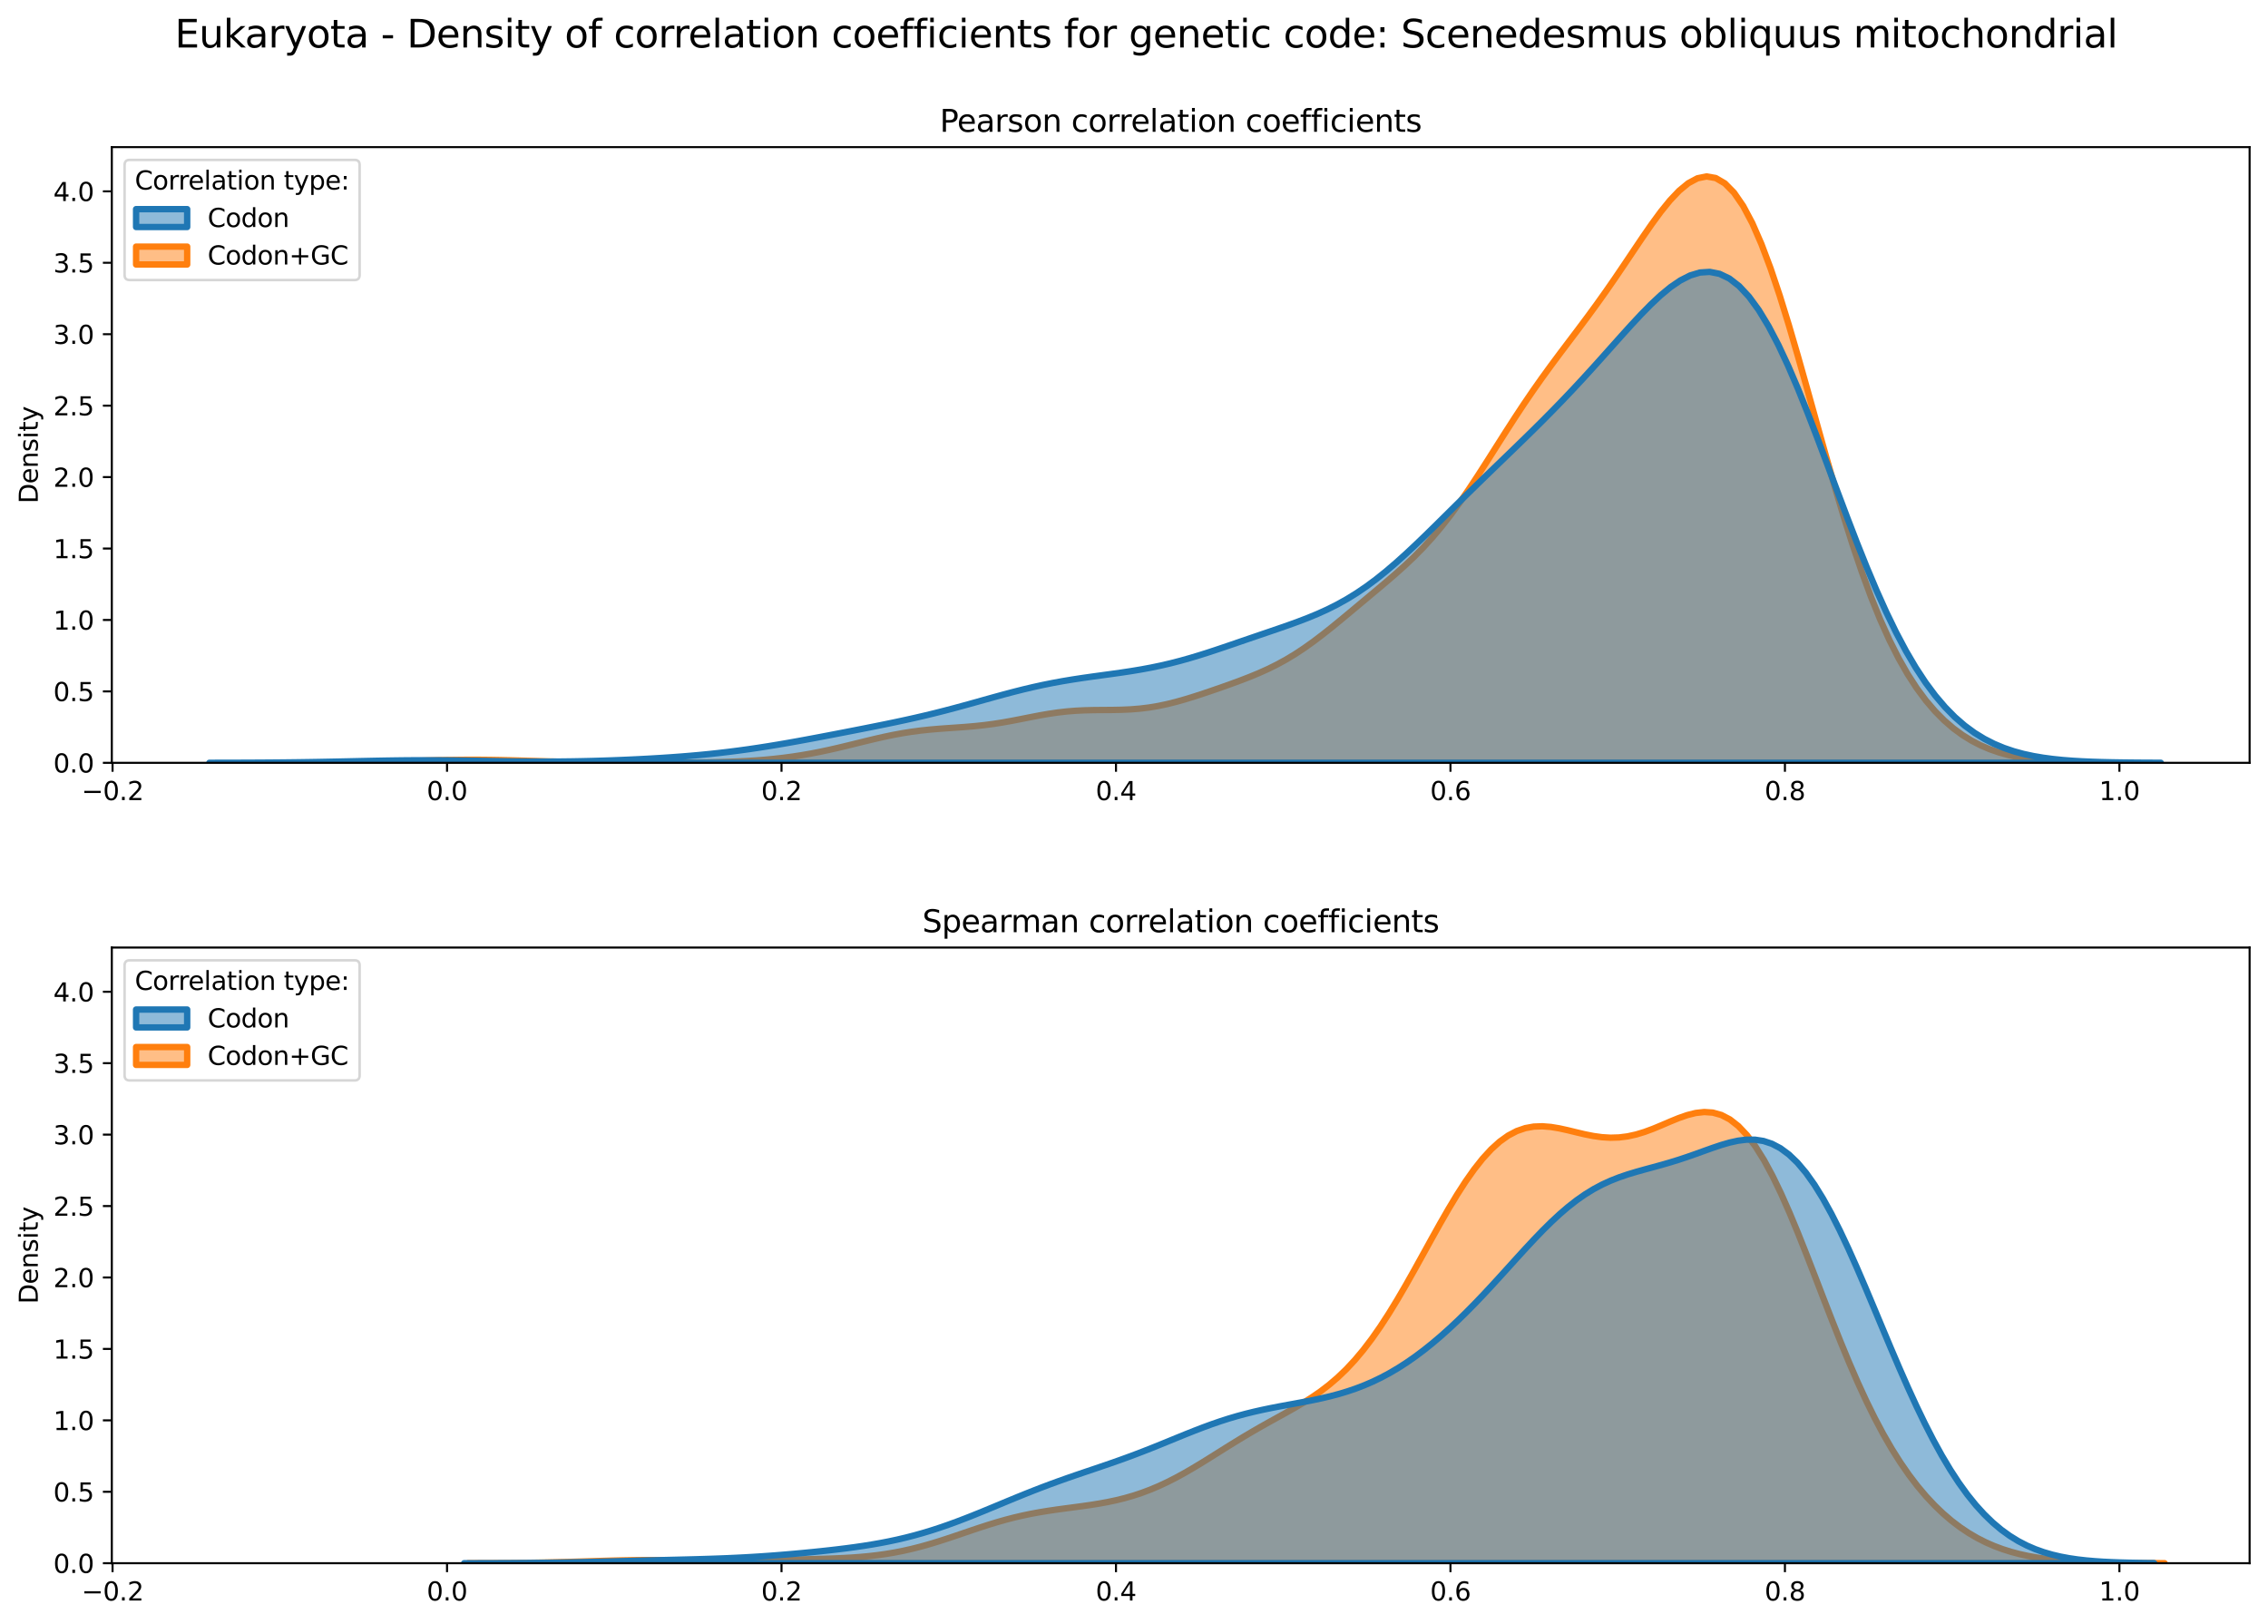 <?xml version="1.0" encoding="utf-8" standalone="no"?>
<!DOCTYPE svg PUBLIC "-//W3C//DTD SVG 1.1//EN"
  "http://www.w3.org/Graphics/SVG/1.1/DTD/svg11.dtd">
<svg xmlns:xlink="http://www.w3.org/1999/xlink" width="887.981pt" height="635.878pt" viewBox="0 0 887.981 635.878" xmlns="http://www.w3.org/2000/svg" version="1.1">
 <defs>
  <style type="text/css">*{stroke-linejoin: round; stroke-linecap: butt}</style>
 </defs>
 <g id="figure_1">
  <g id="patch_1">
   <path d="M 0 635.878 
L 887.981 635.878 
L 887.981 0 
L 0 0 
z
" style="fill: #ffffff"/>
  </g>
  <g id="axes_1">
   <g id="patch_2">
    <path d="M 43.781 298.643 
L 880.781 298.643 
L 880.781 57.6 
L 43.781 57.6 
z
" style="fill: #ffffff"/>
   </g>
   <g id="PolyCollection_1">
    <defs>
     <path id="meb13ca2e73" d="M 113.432 -337.248 
L 113.432 -337.235 
L 117.011 -337.235 
L 120.589 -337.235 
L 124.168 -337.235 
L 127.747 -337.235 
L 131.326 -337.235 
L 134.905 -337.235 
L 138.484 -337.235 
L 142.063 -337.235 
L 145.642 -337.235 
L 149.221 -337.235 
L 152.8 -337.235 
L 156.379 -337.235 
L 159.958 -337.235 
L 163.536 -337.235 
L 167.115 -337.235 
L 170.694 -337.235 
L 174.273 -337.235 
L 177.852 -337.235 
L 181.431 -337.235 
L 185.01 -337.235 
L 188.589 -337.235 
L 192.168 -337.235 
L 195.747 -337.235 
L 199.326 -337.235 
L 202.905 -337.235 
L 206.484 -337.235 
L 210.062 -337.235 
L 213.641 -337.235 
L 217.22 -337.235 
L 220.799 -337.235 
L 224.378 -337.235 
L 227.957 -337.235 
L 231.536 -337.235 
L 235.115 -337.235 
L 238.694 -337.235 
L 242.273 -337.235 
L 245.852 -337.235 
L 249.431 -337.235 
L 253.009 -337.235 
L 256.588 -337.235 
L 260.167 -337.235 
L 263.746 -337.235 
L 267.325 -337.235 
L 270.904 -337.235 
L 274.483 -337.235 
L 278.062 -337.235 
L 281.641 -337.235 
L 285.22 -337.235 
L 288.799 -337.235 
L 292.378 -337.235 
L 295.956 -337.235 
L 299.535 -337.235 
L 303.114 -337.235 
L 306.693 -337.235 
L 310.272 -337.235 
L 313.851 -337.235 
L 317.43 -337.235 
L 321.009 -337.235 
L 324.588 -337.235 
L 328.167 -337.235 
L 331.746 -337.235 
L 335.325 -337.235 
L 338.903 -337.235 
L 342.482 -337.235 
L 346.061 -337.235 
L 349.64 -337.235 
L 353.219 -337.235 
L 356.798 -337.235 
L 360.377 -337.235 
L 363.956 -337.235 
L 367.535 -337.235 
L 371.114 -337.235 
L 374.693 -337.235 
L 378.272 -337.235 
L 381.85 -337.235 
L 385.429 -337.235 
L 389.008 -337.235 
L 392.587 -337.235 
L 396.166 -337.235 
L 399.745 -337.235 
L 403.324 -337.235 
L 406.903 -337.235 
L 410.482 -337.235 
L 414.061 -337.235 
L 417.64 -337.235 
L 421.219 -337.235 
L 424.797 -337.235 
L 428.376 -337.235 
L 431.955 -337.235 
L 435.534 -337.235 
L 439.113 -337.235 
L 442.692 -337.235 
L 446.271 -337.235 
L 449.85 -337.235 
L 453.429 -337.235 
L 457.008 -337.235 
L 460.587 -337.235 
L 464.166 -337.235 
L 467.745 -337.235 
L 471.323 -337.235 
L 474.902 -337.235 
L 478.481 -337.235 
L 482.06 -337.235 
L 485.639 -337.235 
L 489.218 -337.235 
L 492.797 -337.235 
L 496.376 -337.235 
L 499.955 -337.235 
L 503.534 -337.235 
L 507.113 -337.235 
L 510.692 -337.235 
L 514.27 -337.235 
L 517.849 -337.235 
L 521.428 -337.235 
L 525.007 -337.235 
L 528.586 -337.235 
L 532.165 -337.235 
L 535.744 -337.235 
L 539.323 -337.235 
L 542.902 -337.235 
L 546.481 -337.235 
L 550.06 -337.235 
L 553.639 -337.235 
L 557.217 -337.235 
L 560.796 -337.235 
L 564.375 -337.235 
L 567.954 -337.235 
L 571.533 -337.235 
L 575.112 -337.235 
L 578.691 -337.235 
L 582.27 -337.235 
L 585.849 -337.235 
L 589.428 -337.235 
L 593.007 -337.235 
L 596.586 -337.235 
L 600.164 -337.235 
L 603.743 -337.235 
L 607.322 -337.235 
L 610.901 -337.235 
L 614.48 -337.235 
L 618.059 -337.235 
L 621.638 -337.235 
L 625.217 -337.235 
L 628.796 -337.235 
L 632.375 -337.235 
L 635.954 -337.235 
L 639.533 -337.235 
L 643.111 -337.235 
L 646.69 -337.235 
L 650.269 -337.235 
L 653.848 -337.235 
L 657.427 -337.235 
L 661.006 -337.235 
L 664.585 -337.235 
L 668.164 -337.235 
L 671.743 -337.235 
L 675.322 -337.235 
L 678.901 -337.235 
L 682.48 -337.235 
L 686.058 -337.235 
L 689.637 -337.235 
L 693.216 -337.235 
L 696.795 -337.235 
L 700.374 -337.235 
L 703.953 -337.235 
L 707.532 -337.235 
L 711.111 -337.235 
L 714.69 -337.235 
L 718.269 -337.235 
L 721.848 -337.235 
L 725.427 -337.235 
L 729.006 -337.235 
L 732.584 -337.235 
L 736.163 -337.235 
L 739.742 -337.235 
L 743.321 -337.235 
L 746.9 -337.235 
L 750.479 -337.235 
L 754.058 -337.235 
L 757.637 -337.235 
L 761.216 -337.235 
L 764.795 -337.235 
L 768.374 -337.235 
L 771.953 -337.235 
L 775.531 -337.235 
L 779.11 -337.235 
L 782.689 -337.235 
L 786.268 -337.235 
L 789.847 -337.235 
L 793.426 -337.235 
L 797.005 -337.235 
L 800.584 -337.235 
L 804.163 -337.235 
L 807.742 -337.235 
L 811.321 -337.235 
L 814.9 -337.235 
L 818.478 -337.235 
L 822.057 -337.235 
L 825.636 -337.235 
L 825.636 -337.279 
L 825.636 -337.279 
L 822.057 -337.306 
L 818.478 -337.348 
L 814.9 -337.411 
L 811.321 -337.503 
L 807.742 -337.636 
L 804.163 -337.823 
L 800.584 -338.082 
L 797.005 -338.434 
L 793.426 -338.902 
L 789.847 -339.513 
L 786.268 -340.299 
L 782.689 -341.293 
L 779.11 -342.531 
L 775.531 -344.051 
L 771.953 -345.894 
L 768.374 -348.104 
L 764.795 -350.728 
L 761.216 -353.816 
L 757.637 -357.421 
L 754.058 -361.604 
L 750.479 -366.425 
L 746.9 -371.948 
L 743.321 -378.232 
L 739.742 -385.331 
L 736.163 -393.287 
L 732.584 -402.121 
L 729.006 -411.83 
L 725.427 -422.377 
L 721.848 -433.687 
L 718.269 -445.646 
L 714.69 -458.1 
L 711.111 -470.857 
L 707.532 -483.695 
L 703.953 -496.366 
L 700.374 -508.616 
L 696.795 -520.186 
L 693.216 -530.833 
L 689.637 -540.341 
L 686.058 -548.53 
L 682.48 -555.263 
L 678.901 -560.46 
L 675.322 -564.089 
L 671.743 -566.178 
L 668.164 -566.8 
L 664.585 -566.073 
L 661.006 -564.149 
L 657.427 -561.205 
L 653.848 -557.427 
L 650.269 -553.008 
L 646.69 -548.131 
L 643.111 -542.964 
L 639.533 -537.652 
L 635.954 -532.313 
L 632.375 -527.033 
L 628.796 -521.868 
L 625.217 -516.841 
L 621.638 -511.946 
L 618.059 -507.154 
L 614.48 -502.415 
L 610.901 -497.673 
L 607.322 -492.866 
L 603.743 -487.943 
L 600.164 -482.864 
L 596.586 -477.612 
L 593.007 -472.193 
L 589.428 -466.639 
L 585.849 -461.004 
L 582.27 -455.359 
L 578.691 -449.785 
L 575.112 -444.364 
L 571.533 -439.17 
L 567.954 -434.263 
L 564.375 -429.68 
L 560.796 -425.434 
L 557.217 -421.513 
L 553.639 -417.883 
L 550.06 -414.493 
L 546.481 -411.285 
L 542.902 -408.197 
L 539.323 -405.175 
L 535.744 -402.18 
L 532.165 -399.19 
L 528.586 -396.2 
L 525.007 -393.228 
L 521.428 -390.301 
L 517.849 -387.46 
L 514.27 -384.744 
L 510.692 -382.191 
L 507.113 -379.827 
L 503.534 -377.666 
L 499.955 -375.708 
L 496.376 -373.938 
L 492.797 -372.33 
L 489.218 -370.853 
L 485.639 -369.472 
L 482.06 -368.156 
L 478.481 -366.883 
L 474.902 -365.64 
L 471.323 -364.429 
L 467.745 -363.259 
L 464.166 -362.153 
L 460.587 -361.137 
L 457.008 -360.239 
L 453.429 -359.483 
L 449.85 -358.885 
L 446.271 -358.449 
L 442.692 -358.164 
L 439.113 -358.005 
L 435.534 -357.936 
L 431.955 -357.911 
L 428.376 -357.881 
L 424.797 -357.799 
L 421.219 -357.628 
L 417.64 -357.341 
L 414.061 -356.929 
L 410.482 -356.399 
L 406.903 -355.774 
L 403.324 -355.086 
L 399.745 -354.375 
L 396.166 -353.682 
L 392.587 -353.042 
L 389.008 -352.479 
L 385.429 -352.007 
L 381.85 -351.622 
L 378.272 -351.312 
L 374.693 -351.05 
L 371.114 -350.806 
L 367.535 -350.545 
L 363.956 -350.236 
L 360.377 -349.855 
L 356.798 -349.383 
L 353.219 -348.814 
L 349.64 -348.151 
L 346.061 -347.403 
L 342.482 -346.589 
L 338.903 -345.73 
L 335.325 -344.849 
L 331.746 -343.97 
L 328.167 -343.114 
L 324.588 -342.299 
L 321.009 -341.539 
L 317.43 -340.845 
L 313.851 -340.221 
L 310.272 -339.671 
L 306.693 -339.195 
L 303.114 -338.789 
L 299.535 -338.449 
L 295.956 -338.169 
L 292.378 -337.943 
L 288.799 -337.762 
L 285.22 -337.622 
L 281.641 -337.514 
L 278.062 -337.433 
L 274.483 -337.373 
L 270.904 -337.33 
L 267.325 -337.3 
L 263.746 -337.281 
L 260.167 -337.27 
L 256.588 -337.265 
L 253.009 -337.266 
L 249.431 -337.272 
L 245.852 -337.285 
L 242.273 -337.304 
L 238.694 -337.331 
L 235.115 -337.367 
L 231.536 -337.413 
L 227.957 -337.47 
L 224.378 -337.54 
L 220.799 -337.621 
L 217.22 -337.713 
L 213.641 -337.813 
L 210.062 -337.919 
L 206.484 -338.027 
L 202.905 -338.131 
L 199.326 -338.226 
L 195.747 -338.307 
L 192.168 -338.369 
L 188.589 -338.408 
L 185.01 -338.421 
L 181.431 -338.408 
L 177.852 -338.368 
L 174.273 -338.306 
L 170.694 -338.225 
L 167.115 -338.13 
L 163.536 -338.025 
L 159.958 -337.918 
L 156.379 -337.812 
L 152.8 -337.711 
L 149.221 -337.619 
L 145.642 -337.539 
L 142.063 -337.469 
L 138.484 -337.412 
L 134.905 -337.365 
L 131.326 -337.329 
L 127.747 -337.301 
L 124.168 -337.281 
L 120.589 -337.266 
L 117.011 -337.255 
L 113.432 -337.248 
z
" style="stroke: #ff7f0e; stroke-width: 2.5"/>
    </defs>
    <g clip-path="url(#p7508c9408d)">
     <use xlink:href="#meb13ca2e73" x="0" y="635.878" style="fill: #ff7f0e; fill-opacity: 0.5; stroke: #ff7f0e; stroke-width: 2.5"/>
    </g>
   </g>
   <g id="PolyCollection_2">
    <defs>
     <path id="m42a254ec2f" d="M 81.983 -337.246 
L 81.983 -337.235 
L 85.822 -337.235 
L 89.661 -337.235 
L 93.501 -337.235 
L 97.34 -337.235 
L 101.179 -337.235 
L 105.019 -337.235 
L 108.858 -337.235 
L 112.697 -337.235 
L 116.537 -337.235 
L 120.376 -337.235 
L 124.215 -337.235 
L 128.055 -337.235 
L 131.894 -337.235 
L 135.733 -337.235 
L 139.573 -337.235 
L 143.412 -337.235 
L 147.251 -337.235 
L 151.091 -337.235 
L 154.93 -337.235 
L 158.77 -337.235 
L 162.609 -337.235 
L 166.448 -337.235 
L 170.288 -337.235 
L 174.127 -337.235 
L 177.966 -337.235 
L 181.806 -337.235 
L 185.645 -337.235 
L 189.484 -337.235 
L 193.324 -337.235 
L 197.163 -337.235 
L 201.002 -337.235 
L 204.842 -337.235 
L 208.681 -337.235 
L 212.52 -337.235 
L 216.36 -337.235 
L 220.199 -337.235 
L 224.038 -337.235 
L 227.878 -337.235 
L 231.717 -337.235 
L 235.556 -337.235 
L 239.396 -337.235 
L 243.235 -337.235 
L 247.074 -337.235 
L 250.914 -337.235 
L 254.753 -337.235 
L 258.592 -337.235 
L 262.432 -337.235 
L 266.271 -337.235 
L 270.11 -337.235 
L 273.95 -337.235 
L 277.789 -337.235 
L 281.628 -337.235 
L 285.468 -337.235 
L 289.307 -337.235 
L 293.146 -337.235 
L 296.986 -337.235 
L 300.825 -337.235 
L 304.664 -337.235 
L 308.504 -337.235 
L 312.343 -337.235 
L 316.182 -337.235 
L 320.022 -337.235 
L 323.861 -337.235 
L 327.7 -337.235 
L 331.54 -337.235 
L 335.379 -337.235 
L 339.219 -337.235 
L 343.058 -337.235 
L 346.897 -337.235 
L 350.737 -337.235 
L 354.576 -337.235 
L 358.415 -337.235 
L 362.255 -337.235 
L 366.094 -337.235 
L 369.933 -337.235 
L 373.773 -337.235 
L 377.612 -337.235 
L 381.451 -337.235 
L 385.291 -337.235 
L 389.13 -337.235 
L 392.969 -337.235 
L 396.809 -337.235 
L 400.648 -337.235 
L 404.487 -337.235 
L 408.327 -337.235 
L 412.166 -337.235 
L 416.005 -337.235 
L 419.845 -337.235 
L 423.684 -337.235 
L 427.523 -337.235 
L 431.363 -337.235 
L 435.202 -337.235 
L 439.041 -337.235 
L 442.881 -337.235 
L 446.72 -337.235 
L 450.559 -337.235 
L 454.399 -337.235 
L 458.238 -337.235 
L 462.077 -337.235 
L 465.917 -337.235 
L 469.756 -337.235 
L 473.595 -337.235 
L 477.435 -337.235 
L 481.274 -337.235 
L 485.113 -337.235 
L 488.953 -337.235 
L 492.792 -337.235 
L 496.631 -337.235 
L 500.471 -337.235 
L 504.31 -337.235 
L 508.15 -337.235 
L 511.989 -337.235 
L 515.828 -337.235 
L 519.668 -337.235 
L 523.507 -337.235 
L 527.346 -337.235 
L 531.186 -337.235 
L 535.025 -337.235 
L 538.864 -337.235 
L 542.704 -337.235 
L 546.543 -337.235 
L 550.382 -337.235 
L 554.222 -337.235 
L 558.061 -337.235 
L 561.9 -337.235 
L 565.74 -337.235 
L 569.579 -337.235 
L 573.418 -337.235 
L 577.258 -337.235 
L 581.097 -337.235 
L 584.936 -337.235 
L 588.776 -337.235 
L 592.615 -337.235 
L 596.454 -337.235 
L 600.294 -337.235 
L 604.133 -337.235 
L 607.972 -337.235 
L 611.812 -337.235 
L 615.651 -337.235 
L 619.49 -337.235 
L 623.33 -337.235 
L 627.169 -337.235 
L 631.008 -337.235 
L 634.848 -337.235 
L 638.687 -337.235 
L 642.526 -337.235 
L 646.366 -337.235 
L 650.205 -337.235 
L 654.044 -337.235 
L 657.884 -337.235 
L 661.723 -337.235 
L 665.562 -337.235 
L 669.402 -337.235 
L 673.241 -337.235 
L 677.08 -337.235 
L 680.92 -337.235 
L 684.759 -337.235 
L 688.599 -337.235 
L 692.438 -337.235 
L 696.277 -337.235 
L 700.117 -337.235 
L 703.956 -337.235 
L 707.795 -337.235 
L 711.635 -337.235 
L 715.474 -337.235 
L 719.313 -337.235 
L 723.153 -337.235 
L 726.992 -337.235 
L 730.831 -337.235 
L 734.671 -337.235 
L 738.51 -337.235 
L 742.349 -337.235 
L 746.189 -337.235 
L 750.028 -337.235 
L 753.867 -337.235 
L 757.707 -337.235 
L 761.546 -337.235 
L 765.385 -337.235 
L 769.225 -337.235 
L 773.064 -337.235 
L 776.903 -337.235 
L 780.743 -337.235 
L 784.582 -337.235 
L 788.421 -337.235 
L 792.261 -337.235 
L 796.1 -337.235 
L 799.939 -337.235 
L 803.779 -337.235 
L 807.618 -337.235 
L 811.457 -337.235 
L 815.297 -337.235 
L 819.136 -337.235 
L 822.975 -337.235 
L 826.815 -337.235 
L 830.654 -337.235 
L 834.493 -337.235 
L 838.333 -337.235 
L 842.172 -337.235 
L 846.011 -337.235 
L 846.011 -337.261 
L 846.011 -337.261 
L 842.172 -337.275 
L 838.333 -337.296 
L 834.493 -337.327 
L 830.654 -337.372 
L 826.815 -337.435 
L 822.975 -337.524 
L 819.136 -337.646 
L 815.297 -337.812 
L 811.457 -338.036 
L 807.618 -338.334 
L 803.779 -338.725 
L 799.939 -339.234 
L 796.1 -339.887 
L 792.261 -340.718 
L 788.421 -341.763 
L 784.582 -343.065 
L 780.743 -344.669 
L 776.903 -346.624 
L 773.064 -348.985 
L 769.225 -351.805 
L 765.385 -355.139 
L 761.546 -359.039 
L 757.707 -363.551 
L 753.867 -368.716 
L 750.028 -374.561 
L 746.189 -381.104 
L 742.349 -388.342 
L 738.51 -396.254 
L 734.671 -404.799 
L 730.831 -413.912 
L 726.992 -423.504 
L 723.153 -433.465 
L 719.313 -443.664 
L 715.474 -453.95 
L 711.635 -464.161 
L 707.795 -474.125 
L 703.956 -483.669 
L 700.117 -492.625 
L 696.277 -500.836 
L 692.438 -508.164 
L 688.599 -514.496 
L 684.759 -519.747 
L 680.92 -523.867 
L 677.08 -526.839 
L 673.241 -528.679 
L 669.402 -529.436 
L 665.562 -529.187 
L 661.723 -528.029 
L 657.884 -526.077 
L 654.044 -523.453 
L 650.205 -520.283 
L 646.366 -516.688 
L 642.526 -512.781 
L 638.687 -508.663 
L 634.848 -504.419 
L 631.008 -500.12 
L 627.169 -495.818 
L 623.33 -491.552 
L 619.49 -487.35 
L 615.651 -483.226 
L 611.812 -479.187 
L 607.972 -475.23 
L 604.133 -471.35 
L 600.294 -467.535 
L 596.454 -463.772 
L 592.615 -460.045 
L 588.776 -456.336 
L 584.936 -452.629 
L 581.097 -448.911 
L 577.258 -445.172 
L 573.418 -441.408 
L 569.579 -437.621 
L 565.74 -433.821 
L 561.9 -430.028 
L 558.061 -426.268 
L 554.222 -422.573 
L 550.382 -418.98 
L 546.543 -415.525 
L 542.704 -412.244 
L 538.864 -409.167 
L 535.025 -406.317 
L 531.186 -403.705 
L 527.346 -401.336 
L 523.507 -399.198 
L 519.668 -397.274 
L 515.828 -395.536 
L 511.989 -393.95 
L 508.15 -392.482 
L 504.31 -391.095 
L 500.471 -389.759 
L 496.631 -388.447 
L 492.792 -387.14 
L 488.953 -385.83 
L 485.113 -384.514 
L 481.274 -383.199 
L 477.435 -381.898 
L 473.595 -380.626 
L 469.756 -379.403 
L 465.917 -378.245 
L 462.077 -377.168 
L 458.238 -376.181 
L 454.399 -375.289 
L 450.559 -374.491 
L 446.72 -373.779 
L 442.881 -373.141 
L 439.041 -372.562 
L 435.202 -372.021 
L 431.363 -371.498 
L 427.523 -370.973 
L 423.684 -370.426 
L 419.845 -369.839 
L 416.005 -369.199 
L 412.166 -368.496 
L 408.327 -367.724 
L 404.487 -366.881 
L 400.648 -365.973 
L 396.809 -365.005 
L 392.969 -363.989 
L 389.13 -362.938 
L 385.291 -361.868 
L 381.451 -360.793 
L 377.612 -359.729 
L 373.773 -358.686 
L 369.933 -357.676 
L 366.094 -356.703 
L 362.255 -355.771 
L 358.415 -354.879 
L 354.576 -354.024 
L 350.737 -353.2 
L 346.897 -352.402 
L 343.058 -351.624 
L 339.219 -350.858 
L 335.379 -350.102 
L 331.54 -349.352 
L 327.7 -348.608 
L 323.861 -347.87 
L 320.022 -347.14 
L 316.182 -346.421 
L 312.343 -345.717 
L 308.504 -345.033 
L 304.664 -344.373 
L 300.825 -343.74 
L 296.986 -343.14 
L 293.146 -342.573 
L 289.307 -342.044 
L 285.468 -341.553 
L 281.628 -341.101 
L 277.789 -340.687 
L 273.95 -340.31 
L 270.11 -339.968 
L 266.271 -339.658 
L 262.432 -339.378 
L 258.592 -339.125 
L 254.753 -338.897 
L 250.914 -338.69 
L 247.074 -338.505 
L 243.235 -338.338 
L 239.396 -338.191 
L 235.556 -338.063 
L 231.717 -337.954 
L 227.878 -337.866 
L 224.038 -337.797 
L 220.199 -337.75 
L 216.36 -337.723 
L 212.52 -337.717 
L 208.681 -337.729 
L 204.842 -337.759 
L 201.002 -337.803 
L 197.163 -337.859 
L 193.324 -337.922 
L 189.484 -337.99 
L 185.645 -338.056 
L 181.806 -338.118 
L 177.966 -338.171 
L 174.127 -338.211 
L 170.288 -338.235 
L 166.448 -338.243 
L 162.609 -338.232 
L 158.77 -338.204 
L 154.93 -338.159 
L 151.091 -338.1 
L 147.251 -338.031 
L 143.412 -337.953 
L 139.573 -337.871 
L 135.733 -337.788 
L 131.894 -337.707 
L 128.055 -337.631 
L 124.215 -337.56 
L 120.376 -337.498 
L 116.537 -337.443 
L 112.697 -337.397 
L 108.858 -337.359 
L 105.019 -337.328 
L 101.179 -337.303 
L 97.34 -337.284 
L 93.501 -337.27 
L 89.661 -337.259 
L 85.822 -337.251 
L 81.983 -337.246 
z
" style="stroke: #1f77b4; stroke-width: 2.5"/>
    </defs>
    <g clip-path="url(#p7508c9408d)">
     <use xlink:href="#m42a254ec2f" x="0" y="635.878" style="fill: #1f77b4; fill-opacity: 0.5; stroke: #1f77b4; stroke-width: 2.5"/>
    </g>
   </g>
   <g id="matplotlib.axis_1">
    <g id="xtick_1">
     <g id="line2d_1">
      <defs>
       <path id="mad2ec1fb44" d="M 0 0 
L 0 3.5 
" style="stroke: #000000; stroke-width: 0.8"/>
      </defs>
      <g>
       <use xlink:href="#mad2ec1fb44" x="44.072" y="298.643" style="stroke: #000000; stroke-width: 0.8"/>
      </g>
     </g>
     <g id="text_1">
      <!-- −0.2 -->
      <g transform="translate(31.931 313.242) scale(0.1 -0.1)">
       <defs>
        <path id="DejaVuSans-2212" d="M 678 2272 
L 4684 2272 
L 4684 1741 
L 678 1741 
L 678 2272 
z
" transform="scale(0.016)"/>
        <path id="DejaVuSans-30" d="M 2034 4250 
Q 1547 4250 1301 3770 
Q 1056 3291 1056 2328 
Q 1056 1369 1301 889 
Q 1547 409 2034 409 
Q 2525 409 2770 889 
Q 3016 1369 3016 2328 
Q 3016 3291 2770 3770 
Q 2525 4250 2034 4250 
z
M 2034 4750 
Q 2819 4750 3233 4129 
Q 3647 3509 3647 2328 
Q 3647 1150 3233 529 
Q 2819 -91 2034 -91 
Q 1250 -91 836 529 
Q 422 1150 422 2328 
Q 422 3509 836 4129 
Q 1250 4750 2034 4750 
z
" transform="scale(0.016)"/>
        <path id="DejaVuSans-2e" d="M 684 794 
L 1344 794 
L 1344 0 
L 684 0 
L 684 794 
z
" transform="scale(0.016)"/>
        <path id="DejaVuSans-32" d="M 1228 531 
L 3431 531 
L 3431 0 
L 469 0 
L 469 531 
Q 828 903 1448 1529 
Q 2069 2156 2228 2338 
Q 2531 2678 2651 2914 
Q 2772 3150 2772 3378 
Q 2772 3750 2511 3984 
Q 2250 4219 1831 4219 
Q 1534 4219 1204 4116 
Q 875 4013 500 3803 
L 500 4441 
Q 881 4594 1212 4672 
Q 1544 4750 1819 4750 
Q 2544 4750 2975 4387 
Q 3406 4025 3406 3419 
Q 3406 3131 3298 2873 
Q 3191 2616 2906 2266 
Q 2828 2175 2409 1742 
Q 1991 1309 1228 531 
z
" transform="scale(0.016)"/>
       </defs>
       <use xlink:href="#DejaVuSans-2212"/>
       <use xlink:href="#DejaVuSans-30" x="83.789"/>
       <use xlink:href="#DejaVuSans-2e" x="147.412"/>
       <use xlink:href="#DejaVuSans-32" x="179.199"/>
      </g>
     </g>
    </g>
    <g id="xtick_2">
     <g id="line2d_2">
      <g>
       <use xlink:href="#mad2ec1fb44" x="175.027" y="298.643" style="stroke: #000000; stroke-width: 0.8"/>
      </g>
     </g>
     <g id="text_2">
      <!-- 0.0 -->
      <g transform="translate(167.076 313.242) scale(0.1 -0.1)">
       <use xlink:href="#DejaVuSans-30"/>
       <use xlink:href="#DejaVuSans-2e" x="63.623"/>
       <use xlink:href="#DejaVuSans-30" x="95.41"/>
      </g>
     </g>
    </g>
    <g id="xtick_3">
     <g id="line2d_3">
      <g>
       <use xlink:href="#mad2ec1fb44" x="305.982" y="298.643" style="stroke: #000000; stroke-width: 0.8"/>
      </g>
     </g>
     <g id="text_3">
      <!-- 0.2 -->
      <g transform="translate(298.031 313.242) scale(0.1 -0.1)">
       <use xlink:href="#DejaVuSans-30"/>
       <use xlink:href="#DejaVuSans-2e" x="63.623"/>
       <use xlink:href="#DejaVuSans-32" x="95.41"/>
      </g>
     </g>
    </g>
    <g id="xtick_4">
     <g id="line2d_4">
      <g>
       <use xlink:href="#mad2ec1fb44" x="436.938" y="298.643" style="stroke: #000000; stroke-width: 0.8"/>
      </g>
     </g>
     <g id="text_4">
      <!-- 0.4 -->
      <g transform="translate(428.986 313.242) scale(0.1 -0.1)">
       <defs>
        <path id="DejaVuSans-34" d="M 2419 4116 
L 825 1625 
L 2419 1625 
L 2419 4116 
z
M 2253 4666 
L 3047 4666 
L 3047 1625 
L 3713 1625 
L 3713 1100 
L 3047 1100 
L 3047 0 
L 2419 0 
L 2419 1100 
L 313 1100 
L 313 1709 
L 2253 4666 
z
" transform="scale(0.016)"/>
       </defs>
       <use xlink:href="#DejaVuSans-30"/>
       <use xlink:href="#DejaVuSans-2e" x="63.623"/>
       <use xlink:href="#DejaVuSans-34" x="95.41"/>
      </g>
     </g>
    </g>
    <g id="xtick_5">
     <g id="line2d_5">
      <g>
       <use xlink:href="#mad2ec1fb44" x="567.893" y="298.643" style="stroke: #000000; stroke-width: 0.8"/>
      </g>
     </g>
     <g id="text_5">
      <!-- 0.6 -->
      <g transform="translate(559.941 313.242) scale(0.1 -0.1)">
       <defs>
        <path id="DejaVuSans-36" d="M 2113 2584 
Q 1688 2584 1439 2293 
Q 1191 2003 1191 1497 
Q 1191 994 1439 701 
Q 1688 409 2113 409 
Q 2538 409 2786 701 
Q 3034 994 3034 1497 
Q 3034 2003 2786 2293 
Q 2538 2584 2113 2584 
z
M 3366 4563 
L 3366 3988 
Q 3128 4100 2886 4159 
Q 2644 4219 2406 4219 
Q 1781 4219 1451 3797 
Q 1122 3375 1075 2522 
Q 1259 2794 1537 2939 
Q 1816 3084 2150 3084 
Q 2853 3084 3261 2657 
Q 3669 2231 3669 1497 
Q 3669 778 3244 343 
Q 2819 -91 2113 -91 
Q 1303 -91 875 529 
Q 447 1150 447 2328 
Q 447 3434 972 4092 
Q 1497 4750 2381 4750 
Q 2619 4750 2861 4703 
Q 3103 4656 3366 4563 
z
" transform="scale(0.016)"/>
       </defs>
       <use xlink:href="#DejaVuSans-30"/>
       <use xlink:href="#DejaVuSans-2e" x="63.623"/>
       <use xlink:href="#DejaVuSans-36" x="95.41"/>
      </g>
     </g>
    </g>
    <g id="xtick_6">
     <g id="line2d_6">
      <g>
       <use xlink:href="#mad2ec1fb44" x="698.848" y="298.643" style="stroke: #000000; stroke-width: 0.8"/>
      </g>
     </g>
     <g id="text_6">
      <!-- 0.8 -->
      <g transform="translate(690.896 313.242) scale(0.1 -0.1)">
       <defs>
        <path id="DejaVuSans-38" d="M 2034 2216 
Q 1584 2216 1326 1975 
Q 1069 1734 1069 1313 
Q 1069 891 1326 650 
Q 1584 409 2034 409 
Q 2484 409 2743 651 
Q 3003 894 3003 1313 
Q 3003 1734 2745 1975 
Q 2488 2216 2034 2216 
z
M 1403 2484 
Q 997 2584 770 2862 
Q 544 3141 544 3541 
Q 544 4100 942 4425 
Q 1341 4750 2034 4750 
Q 2731 4750 3128 4425 
Q 3525 4100 3525 3541 
Q 3525 3141 3298 2862 
Q 3072 2584 2669 2484 
Q 3125 2378 3379 2068 
Q 3634 1759 3634 1313 
Q 3634 634 3220 271 
Q 2806 -91 2034 -91 
Q 1263 -91 848 271 
Q 434 634 434 1313 
Q 434 1759 690 2068 
Q 947 2378 1403 2484 
z
M 1172 3481 
Q 1172 3119 1398 2916 
Q 1625 2713 2034 2713 
Q 2441 2713 2670 2916 
Q 2900 3119 2900 3481 
Q 2900 3844 2670 4047 
Q 2441 4250 2034 4250 
Q 1625 4250 1398 4047 
Q 1172 3844 1172 3481 
z
" transform="scale(0.016)"/>
       </defs>
       <use xlink:href="#DejaVuSans-30"/>
       <use xlink:href="#DejaVuSans-2e" x="63.623"/>
       <use xlink:href="#DejaVuSans-38" x="95.41"/>
      </g>
     </g>
    </g>
    <g id="xtick_7">
     <g id="line2d_7">
      <g>
       <use xlink:href="#mad2ec1fb44" x="829.803" y="298.643" style="stroke: #000000; stroke-width: 0.8"/>
      </g>
     </g>
     <g id="text_7">
      <!-- 1.0 -->
      <g transform="translate(821.851 313.242) scale(0.1 -0.1)">
       <defs>
        <path id="DejaVuSans-31" d="M 794 531 
L 1825 531 
L 1825 4091 
L 703 3866 
L 703 4441 
L 1819 4666 
L 2450 4666 
L 2450 531 
L 3481 531 
L 3481 0 
L 794 0 
L 794 531 
z
" transform="scale(0.016)"/>
       </defs>
       <use xlink:href="#DejaVuSans-31"/>
       <use xlink:href="#DejaVuSans-2e" x="63.623"/>
       <use xlink:href="#DejaVuSans-30" x="95.41"/>
      </g>
     </g>
    </g>
   </g>
   <g id="matplotlib.axis_2">
    <g id="ytick_1">
     <g id="line2d_8">
      <defs>
       <path id="m34f35ff2e2" d="M 0 0 
L -3.5 0 
" style="stroke: #000000; stroke-width: 0.8"/>
      </defs>
      <g>
       <use xlink:href="#m34f35ff2e2" x="43.781" y="298.643" style="stroke: #000000; stroke-width: 0.8"/>
      </g>
     </g>
     <g id="text_8">
      <!-- 0.0 -->
      <g transform="translate(20.878 302.443) scale(0.1 -0.1)">
       <use xlink:href="#DejaVuSans-30"/>
       <use xlink:href="#DejaVuSans-2e" x="63.623"/>
       <use xlink:href="#DejaVuSans-30" x="95.41"/>
      </g>
     </g>
    </g>
    <g id="ytick_2">
     <g id="line2d_9">
      <g>
       <use xlink:href="#m34f35ff2e2" x="43.781" y="270.677" style="stroke: #000000; stroke-width: 0.8"/>
      </g>
     </g>
     <g id="text_9">
      <!-- 0.5 -->
      <g transform="translate(20.878 274.476) scale(0.1 -0.1)">
       <defs>
        <path id="DejaVuSans-35" d="M 691 4666 
L 3169 4666 
L 3169 4134 
L 1269 4134 
L 1269 2991 
Q 1406 3038 1543 3061 
Q 1681 3084 1819 3084 
Q 2600 3084 3056 2656 
Q 3513 2228 3513 1497 
Q 3513 744 3044 326 
Q 2575 -91 1722 -91 
Q 1428 -91 1123 -41 
Q 819 9 494 109 
L 494 744 
Q 775 591 1075 516 
Q 1375 441 1709 441 
Q 2250 441 2565 725 
Q 2881 1009 2881 1497 
Q 2881 1984 2565 2268 
Q 2250 2553 1709 2553 
Q 1456 2553 1204 2497 
Q 953 2441 691 2322 
L 691 4666 
z
" transform="scale(0.016)"/>
       </defs>
       <use xlink:href="#DejaVuSans-30"/>
       <use xlink:href="#DejaVuSans-2e" x="63.623"/>
       <use xlink:href="#DejaVuSans-35" x="95.41"/>
      </g>
     </g>
    </g>
    <g id="ytick_3">
     <g id="line2d_10">
      <g>
       <use xlink:href="#m34f35ff2e2" x="43.781" y="242.71" style="stroke: #000000; stroke-width: 0.8"/>
      </g>
     </g>
     <g id="text_10">
      <!-- 1.0 -->
      <g transform="translate(20.878 246.509) scale(0.1 -0.1)">
       <use xlink:href="#DejaVuSans-31"/>
       <use xlink:href="#DejaVuSans-2e" x="63.623"/>
       <use xlink:href="#DejaVuSans-30" x="95.41"/>
      </g>
     </g>
    </g>
    <g id="ytick_4">
     <g id="line2d_11">
      <g>
       <use xlink:href="#m34f35ff2e2" x="43.781" y="214.743" style="stroke: #000000; stroke-width: 0.8"/>
      </g>
     </g>
     <g id="text_11">
      <!-- 1.5 -->
      <g transform="translate(20.878 218.542) scale(0.1 -0.1)">
       <use xlink:href="#DejaVuSans-31"/>
       <use xlink:href="#DejaVuSans-2e" x="63.623"/>
       <use xlink:href="#DejaVuSans-35" x="95.41"/>
      </g>
     </g>
    </g>
    <g id="ytick_5">
     <g id="line2d_12">
      <g>
       <use xlink:href="#m34f35ff2e2" x="43.781" y="186.776" style="stroke: #000000; stroke-width: 0.8"/>
      </g>
     </g>
     <g id="text_12">
      <!-- 2.0 -->
      <g transform="translate(20.878 190.576) scale(0.1 -0.1)">
       <use xlink:href="#DejaVuSans-32"/>
       <use xlink:href="#DejaVuSans-2e" x="63.623"/>
       <use xlink:href="#DejaVuSans-30" x="95.41"/>
      </g>
     </g>
    </g>
    <g id="ytick_6">
     <g id="line2d_13">
      <g>
       <use xlink:href="#m34f35ff2e2" x="43.781" y="158.81" style="stroke: #000000; stroke-width: 0.8"/>
      </g>
     </g>
     <g id="text_13">
      <!-- 2.5 -->
      <g transform="translate(20.878 162.609) scale(0.1 -0.1)">
       <use xlink:href="#DejaVuSans-32"/>
       <use xlink:href="#DejaVuSans-2e" x="63.623"/>
       <use xlink:href="#DejaVuSans-35" x="95.41"/>
      </g>
     </g>
    </g>
    <g id="ytick_7">
     <g id="line2d_14">
      <g>
       <use xlink:href="#m34f35ff2e2" x="43.781" y="130.843" style="stroke: #000000; stroke-width: 0.8"/>
      </g>
     </g>
     <g id="text_14">
      <!-- 3.0 -->
      <g transform="translate(20.878 134.642) scale(0.1 -0.1)">
       <defs>
        <path id="DejaVuSans-33" d="M 2597 2516 
Q 3050 2419 3304 2112 
Q 3559 1806 3559 1356 
Q 3559 666 3084 287 
Q 2609 -91 1734 -91 
Q 1441 -91 1130 -33 
Q 819 25 488 141 
L 488 750 
Q 750 597 1062 519 
Q 1375 441 1716 441 
Q 2309 441 2620 675 
Q 2931 909 2931 1356 
Q 2931 1769 2642 2001 
Q 2353 2234 1838 2234 
L 1294 2234 
L 1294 2753 
L 1863 2753 
Q 2328 2753 2575 2939 
Q 2822 3125 2822 3475 
Q 2822 3834 2567 4026 
Q 2313 4219 1838 4219 
Q 1578 4219 1281 4162 
Q 984 4106 628 3988 
L 628 4550 
Q 988 4650 1302 4700 
Q 1616 4750 1894 4750 
Q 2613 4750 3031 4423 
Q 3450 4097 3450 3541 
Q 3450 3153 3228 2886 
Q 3006 2619 2597 2516 
z
" transform="scale(0.016)"/>
       </defs>
       <use xlink:href="#DejaVuSans-33"/>
       <use xlink:href="#DejaVuSans-2e" x="63.623"/>
       <use xlink:href="#DejaVuSans-30" x="95.41"/>
      </g>
     </g>
    </g>
    <g id="ytick_8">
     <g id="line2d_15">
      <g>
       <use xlink:href="#m34f35ff2e2" x="43.781" y="102.876" style="stroke: #000000; stroke-width: 0.8"/>
      </g>
     </g>
     <g id="text_15">
      <!-- 3.5 -->
      <g transform="translate(20.878 106.675) scale(0.1 -0.1)">
       <use xlink:href="#DejaVuSans-33"/>
       <use xlink:href="#DejaVuSans-2e" x="63.623"/>
       <use xlink:href="#DejaVuSans-35" x="95.41"/>
      </g>
     </g>
    </g>
    <g id="ytick_9">
     <g id="line2d_16">
      <g>
       <use xlink:href="#m34f35ff2e2" x="43.781" y="74.909" style="stroke: #000000; stroke-width: 0.8"/>
      </g>
     </g>
     <g id="text_16">
      <!-- 4.0 -->
      <g transform="translate(20.878 78.709) scale(0.1 -0.1)">
       <use xlink:href="#DejaVuSans-34"/>
       <use xlink:href="#DejaVuSans-2e" x="63.623"/>
       <use xlink:href="#DejaVuSans-30" x="95.41"/>
      </g>
     </g>
    </g>
    <g id="text_17">
     <!-- Density -->
     <g transform="translate(14.798 197.13) rotate(-90) scale(0.1 -0.1)">
      <defs>
       <path id="DejaVuSans-44" d="M 1259 4147 
L 1259 519 
L 2022 519 
Q 2988 519 3436 956 
Q 3884 1394 3884 2338 
Q 3884 3275 3436 3711 
Q 2988 4147 2022 4147 
L 1259 4147 
z
M 628 4666 
L 1925 4666 
Q 3281 4666 3915 4102 
Q 4550 3538 4550 2338 
Q 4550 1131 3912 565 
Q 3275 0 1925 0 
L 628 0 
L 628 4666 
z
" transform="scale(0.016)"/>
       <path id="DejaVuSans-65" d="M 3597 1894 
L 3597 1613 
L 953 1613 
Q 991 1019 1311 708 
Q 1631 397 2203 397 
Q 2534 397 2845 478 
Q 3156 559 3463 722 
L 3463 178 
Q 3153 47 2828 -22 
Q 2503 -91 2169 -91 
Q 1331 -91 842 396 
Q 353 884 353 1716 
Q 353 2575 817 3079 
Q 1281 3584 2069 3584 
Q 2775 3584 3186 3129 
Q 3597 2675 3597 1894 
z
M 3022 2063 
Q 3016 2534 2758 2815 
Q 2500 3097 2075 3097 
Q 1594 3097 1305 2825 
Q 1016 2553 972 2059 
L 3022 2063 
z
" transform="scale(0.016)"/>
       <path id="DejaVuSans-6e" d="M 3513 2113 
L 3513 0 
L 2938 0 
L 2938 2094 
Q 2938 2591 2744 2837 
Q 2550 3084 2163 3084 
Q 1697 3084 1428 2787 
Q 1159 2491 1159 1978 
L 1159 0 
L 581 0 
L 581 3500 
L 1159 3500 
L 1159 2956 
Q 1366 3272 1645 3428 
Q 1925 3584 2291 3584 
Q 2894 3584 3203 3211 
Q 3513 2838 3513 2113 
z
" transform="scale(0.016)"/>
       <path id="DejaVuSans-73" d="M 2834 3397 
L 2834 2853 
Q 2591 2978 2328 3040 
Q 2066 3103 1784 3103 
Q 1356 3103 1142 2972 
Q 928 2841 928 2578 
Q 928 2378 1081 2264 
Q 1234 2150 1697 2047 
L 1894 2003 
Q 2506 1872 2764 1633 
Q 3022 1394 3022 966 
Q 3022 478 2636 193 
Q 2250 -91 1575 -91 
Q 1294 -91 989 -36 
Q 684 19 347 128 
L 347 722 
Q 666 556 975 473 
Q 1284 391 1588 391 
Q 1994 391 2212 530 
Q 2431 669 2431 922 
Q 2431 1156 2273 1281 
Q 2116 1406 1581 1522 
L 1381 1569 
Q 847 1681 609 1914 
Q 372 2147 372 2553 
Q 372 3047 722 3315 
Q 1072 3584 1716 3584 
Q 2034 3584 2315 3537 
Q 2597 3491 2834 3397 
z
" transform="scale(0.016)"/>
       <path id="DejaVuSans-69" d="M 603 3500 
L 1178 3500 
L 1178 0 
L 603 0 
L 603 3500 
z
M 603 4863 
L 1178 4863 
L 1178 4134 
L 603 4134 
L 603 4863 
z
" transform="scale(0.016)"/>
       <path id="DejaVuSans-74" d="M 1172 4494 
L 1172 3500 
L 2356 3500 
L 2356 3053 
L 1172 3053 
L 1172 1153 
Q 1172 725 1289 603 
Q 1406 481 1766 481 
L 2356 481 
L 2356 0 
L 1766 0 
Q 1100 0 847 248 
Q 594 497 594 1153 
L 594 3053 
L 172 3053 
L 172 3500 
L 594 3500 
L 594 4494 
L 1172 4494 
z
" transform="scale(0.016)"/>
       <path id="DejaVuSans-79" d="M 2059 -325 
Q 1816 -950 1584 -1140 
Q 1353 -1331 966 -1331 
L 506 -1331 
L 506 -850 
L 844 -850 
Q 1081 -850 1212 -737 
Q 1344 -625 1503 -206 
L 1606 56 
L 191 3500 
L 800 3500 
L 1894 763 
L 2988 3500 
L 3597 3500 
L 2059 -325 
z
" transform="scale(0.016)"/>
      </defs>
      <use xlink:href="#DejaVuSans-44"/>
      <use xlink:href="#DejaVuSans-65" x="77.002"/>
      <use xlink:href="#DejaVuSans-6e" x="138.525"/>
      <use xlink:href="#DejaVuSans-73" x="201.904"/>
      <use xlink:href="#DejaVuSans-69" x="254.004"/>
      <use xlink:href="#DejaVuSans-74" x="281.787"/>
      <use xlink:href="#DejaVuSans-79" x="320.996"/>
     </g>
    </g>
   </g>
   <g id="patch_3">
    <path d="M 43.781 298.643 
L 43.781 57.6 
" style="fill: none; stroke: #000000; stroke-width: 0.8; stroke-linejoin: miter; stroke-linecap: square"/>
   </g>
   <g id="patch_4">
    <path d="M 880.781 298.643 
L 880.781 57.6 
" style="fill: none; stroke: #000000; stroke-width: 0.8; stroke-linejoin: miter; stroke-linecap: square"/>
   </g>
   <g id="patch_5">
    <path d="M 43.781 298.643 
L 880.781 298.643 
" style="fill: none; stroke: #000000; stroke-width: 0.8; stroke-linejoin: miter; stroke-linecap: square"/>
   </g>
   <g id="patch_6">
    <path d="M 43.781 57.6 
L 880.781 57.6 
" style="fill: none; stroke: #000000; stroke-width: 0.8; stroke-linejoin: miter; stroke-linecap: square"/>
   </g>
   <g id="text_18">
    <!-- Pearson correlation coefficients -->
    <g transform="translate(367.949 51.6) scale(0.12 -0.12)">
     <defs>
      <path id="DejaVuSans-50" d="M 1259 4147 
L 1259 2394 
L 2053 2394 
Q 2494 2394 2734 2622 
Q 2975 2850 2975 3272 
Q 2975 3691 2734 3919 
Q 2494 4147 2053 4147 
L 1259 4147 
z
M 628 4666 
L 2053 4666 
Q 2838 4666 3239 4311 
Q 3641 3956 3641 3272 
Q 3641 2581 3239 2228 
Q 2838 1875 2053 1875 
L 1259 1875 
L 1259 0 
L 628 0 
L 628 4666 
z
" transform="scale(0.016)"/>
      <path id="DejaVuSans-61" d="M 2194 1759 
Q 1497 1759 1228 1600 
Q 959 1441 959 1056 
Q 959 750 1161 570 
Q 1363 391 1709 391 
Q 2188 391 2477 730 
Q 2766 1069 2766 1631 
L 2766 1759 
L 2194 1759 
z
M 3341 1997 
L 3341 0 
L 2766 0 
L 2766 531 
Q 2569 213 2275 61 
Q 1981 -91 1556 -91 
Q 1019 -91 701 211 
Q 384 513 384 1019 
Q 384 1609 779 1909 
Q 1175 2209 1959 2209 
L 2766 2209 
L 2766 2266 
Q 2766 2663 2505 2880 
Q 2244 3097 1772 3097 
Q 1472 3097 1187 3025 
Q 903 2953 641 2809 
L 641 3341 
Q 956 3463 1253 3523 
Q 1550 3584 1831 3584 
Q 2591 3584 2966 3190 
Q 3341 2797 3341 1997 
z
" transform="scale(0.016)"/>
      <path id="DejaVuSans-72" d="M 2631 2963 
Q 2534 3019 2420 3045 
Q 2306 3072 2169 3072 
Q 1681 3072 1420 2755 
Q 1159 2438 1159 1844 
L 1159 0 
L 581 0 
L 581 3500 
L 1159 3500 
L 1159 2956 
Q 1341 3275 1631 3429 
Q 1922 3584 2338 3584 
Q 2397 3584 2469 3576 
Q 2541 3569 2628 3553 
L 2631 2963 
z
" transform="scale(0.016)"/>
      <path id="DejaVuSans-6f" d="M 1959 3097 
Q 1497 3097 1228 2736 
Q 959 2375 959 1747 
Q 959 1119 1226 758 
Q 1494 397 1959 397 
Q 2419 397 2687 759 
Q 2956 1122 2956 1747 
Q 2956 2369 2687 2733 
Q 2419 3097 1959 3097 
z
M 1959 3584 
Q 2709 3584 3137 3096 
Q 3566 2609 3566 1747 
Q 3566 888 3137 398 
Q 2709 -91 1959 -91 
Q 1206 -91 779 398 
Q 353 888 353 1747 
Q 353 2609 779 3096 
Q 1206 3584 1959 3584 
z
" transform="scale(0.016)"/>
      <path id="DejaVuSans-20" transform="scale(0.016)"/>
      <path id="DejaVuSans-63" d="M 3122 3366 
L 3122 2828 
Q 2878 2963 2633 3030 
Q 2388 3097 2138 3097 
Q 1578 3097 1268 2742 
Q 959 2388 959 1747 
Q 959 1106 1268 751 
Q 1578 397 2138 397 
Q 2388 397 2633 464 
Q 2878 531 3122 666 
L 3122 134 
Q 2881 22 2623 -34 
Q 2366 -91 2075 -91 
Q 1284 -91 818 406 
Q 353 903 353 1747 
Q 353 2603 823 3093 
Q 1294 3584 2113 3584 
Q 2378 3584 2631 3529 
Q 2884 3475 3122 3366 
z
" transform="scale(0.016)"/>
      <path id="DejaVuSans-6c" d="M 603 4863 
L 1178 4863 
L 1178 0 
L 603 0 
L 603 4863 
z
" transform="scale(0.016)"/>
      <path id="DejaVuSans-66" d="M 2375 4863 
L 2375 4384 
L 1825 4384 
Q 1516 4384 1395 4259 
Q 1275 4134 1275 3809 
L 1275 3500 
L 2222 3500 
L 2222 3053 
L 1275 3053 
L 1275 0 
L 697 0 
L 697 3053 
L 147 3053 
L 147 3500 
L 697 3500 
L 697 3744 
Q 697 4328 969 4595 
Q 1241 4863 1831 4863 
L 2375 4863 
z
" transform="scale(0.016)"/>
     </defs>
     <use xlink:href="#DejaVuSans-50"/>
     <use xlink:href="#DejaVuSans-65" x="56.678"/>
     <use xlink:href="#DejaVuSans-61" x="118.201"/>
     <use xlink:href="#DejaVuSans-72" x="179.48"/>
     <use xlink:href="#DejaVuSans-73" x="220.594"/>
     <use xlink:href="#DejaVuSans-6f" x="272.693"/>
     <use xlink:href="#DejaVuSans-6e" x="333.875"/>
     <use xlink:href="#DejaVuSans-20" x="397.254"/>
     <use xlink:href="#DejaVuSans-63" x="429.041"/>
     <use xlink:href="#DejaVuSans-6f" x="484.021"/>
     <use xlink:href="#DejaVuSans-72" x="545.203"/>
     <use xlink:href="#DejaVuSans-72" x="584.566"/>
     <use xlink:href="#DejaVuSans-65" x="623.43"/>
     <use xlink:href="#DejaVuSans-6c" x="684.953"/>
     <use xlink:href="#DejaVuSans-61" x="712.736"/>
     <use xlink:href="#DejaVuSans-74" x="774.016"/>
     <use xlink:href="#DejaVuSans-69" x="813.225"/>
     <use xlink:href="#DejaVuSans-6f" x="841.008"/>
     <use xlink:href="#DejaVuSans-6e" x="902.189"/>
     <use xlink:href="#DejaVuSans-20" x="965.568"/>
     <use xlink:href="#DejaVuSans-63" x="997.355"/>
     <use xlink:href="#DejaVuSans-6f" x="1052.336"/>
     <use xlink:href="#DejaVuSans-65" x="1113.518"/>
     <use xlink:href="#DejaVuSans-66" x="1175.041"/>
     <use xlink:href="#DejaVuSans-66" x="1210.246"/>
     <use xlink:href="#DejaVuSans-69" x="1245.451"/>
     <use xlink:href="#DejaVuSans-63" x="1273.234"/>
     <use xlink:href="#DejaVuSans-69" x="1328.215"/>
     <use xlink:href="#DejaVuSans-65" x="1355.998"/>
     <use xlink:href="#DejaVuSans-6e" x="1417.521"/>
     <use xlink:href="#DejaVuSans-74" x="1480.9"/>
     <use xlink:href="#DejaVuSans-73" x="1520.109"/>
    </g>
   </g>
   <g id="legend_1">
    <g id="patch_7">
     <path d="M 50.781 109.634 
L 138.806 109.634 
Q 140.806 109.634 140.806 107.634 
L 140.806 64.6 
Q 140.806 62.6 138.806 62.6 
L 50.781 62.6 
Q 48.781 62.6 48.781 64.6 
L 48.781 107.634 
Q 48.781 109.634 50.781 109.634 
z
" style="fill: #ffffff; opacity: 0.8; stroke: #cccccc; stroke-linejoin: miter"/>
    </g>
    <g id="text_19">
     <!-- Correlation type: -->
     <g transform="translate(52.781 74.198) scale(0.1 -0.1)">
      <defs>
       <path id="DejaVuSans-43" d="M 4122 4306 
L 4122 3641 
Q 3803 3938 3442 4084 
Q 3081 4231 2675 4231 
Q 1875 4231 1450 3742 
Q 1025 3253 1025 2328 
Q 1025 1406 1450 917 
Q 1875 428 2675 428 
Q 3081 428 3442 575 
Q 3803 722 4122 1019 
L 4122 359 
Q 3791 134 3420 21 
Q 3050 -91 2638 -91 
Q 1578 -91 968 557 
Q 359 1206 359 2328 
Q 359 3453 968 4101 
Q 1578 4750 2638 4750 
Q 3056 4750 3426 4639 
Q 3797 4528 4122 4306 
z
" transform="scale(0.016)"/>
       <path id="DejaVuSans-70" d="M 1159 525 
L 1159 -1331 
L 581 -1331 
L 581 3500 
L 1159 3500 
L 1159 2969 
Q 1341 3281 1617 3432 
Q 1894 3584 2278 3584 
Q 2916 3584 3314 3078 
Q 3713 2572 3713 1747 
Q 3713 922 3314 415 
Q 2916 -91 2278 -91 
Q 1894 -91 1617 61 
Q 1341 213 1159 525 
z
M 3116 1747 
Q 3116 2381 2855 2742 
Q 2594 3103 2138 3103 
Q 1681 3103 1420 2742 
Q 1159 2381 1159 1747 
Q 1159 1113 1420 752 
Q 1681 391 2138 391 
Q 2594 391 2855 752 
Q 3116 1113 3116 1747 
z
" transform="scale(0.016)"/>
       <path id="DejaVuSans-3a" d="M 750 794 
L 1409 794 
L 1409 0 
L 750 0 
L 750 794 
z
M 750 3309 
L 1409 3309 
L 1409 2516 
L 750 2516 
L 750 3309 
z
" transform="scale(0.016)"/>
      </defs>
      <use xlink:href="#DejaVuSans-43"/>
      <use xlink:href="#DejaVuSans-6f" x="69.824"/>
      <use xlink:href="#DejaVuSans-72" x="131.006"/>
      <use xlink:href="#DejaVuSans-72" x="170.369"/>
      <use xlink:href="#DejaVuSans-65" x="209.232"/>
      <use xlink:href="#DejaVuSans-6c" x="270.756"/>
      <use xlink:href="#DejaVuSans-61" x="298.539"/>
      <use xlink:href="#DejaVuSans-74" x="359.818"/>
      <use xlink:href="#DejaVuSans-69" x="399.027"/>
      <use xlink:href="#DejaVuSans-6f" x="426.811"/>
      <use xlink:href="#DejaVuSans-6e" x="487.992"/>
      <use xlink:href="#DejaVuSans-20" x="551.371"/>
      <use xlink:href="#DejaVuSans-74" x="583.158"/>
      <use xlink:href="#DejaVuSans-79" x="622.367"/>
      <use xlink:href="#DejaVuSans-70" x="681.547"/>
      <use xlink:href="#DejaVuSans-65" x="745.023"/>
      <use xlink:href="#DejaVuSans-3a" x="806.547"/>
     </g>
    </g>
    <g id="patch_8">
     <path d="M 53.285 88.877 
L 73.285 88.877 
L 73.285 81.877 
L 53.285 81.877 
z
" style="fill: #1f77b4; fill-opacity: 0.5; stroke: #1f77b4; stroke-width: 2.5; stroke-linejoin: miter"/>
    </g>
    <g id="text_20">
     <!-- Codon -->
     <g transform="translate(81.285 88.877) scale(0.1 -0.1)">
      <defs>
       <path id="DejaVuSans-64" d="M 2906 2969 
L 2906 4863 
L 3481 4863 
L 3481 0 
L 2906 0 
L 2906 525 
Q 2725 213 2448 61 
Q 2172 -91 1784 -91 
Q 1150 -91 751 415 
Q 353 922 353 1747 
Q 353 2572 751 3078 
Q 1150 3584 1784 3584 
Q 2172 3584 2448 3432 
Q 2725 3281 2906 2969 
z
M 947 1747 
Q 947 1113 1208 752 
Q 1469 391 1925 391 
Q 2381 391 2643 752 
Q 2906 1113 2906 1747 
Q 2906 2381 2643 2742 
Q 2381 3103 1925 3103 
Q 1469 3103 1208 2742 
Q 947 2381 947 1747 
z
" transform="scale(0.016)"/>
      </defs>
      <use xlink:href="#DejaVuSans-43"/>
      <use xlink:href="#DejaVuSans-6f" x="69.824"/>
      <use xlink:href="#DejaVuSans-64" x="131.006"/>
      <use xlink:href="#DejaVuSans-6f" x="194.482"/>
      <use xlink:href="#DejaVuSans-6e" x="255.664"/>
     </g>
    </g>
    <g id="patch_9">
     <path d="M 53.285 103.555 
L 73.285 103.555 
L 73.285 96.555 
L 53.285 96.555 
z
" style="fill: #ff7f0e; fill-opacity: 0.5; stroke: #ff7f0e; stroke-width: 2.5; stroke-linejoin: miter"/>
    </g>
    <g id="text_21">
     <!-- Codon+GC -->
     <g transform="translate(81.285 103.555) scale(0.1 -0.1)">
      <defs>
       <path id="DejaVuSans-2b" d="M 2944 4013 
L 2944 2272 
L 4684 2272 
L 4684 1741 
L 2944 1741 
L 2944 0 
L 2419 0 
L 2419 1741 
L 678 1741 
L 678 2272 
L 2419 2272 
L 2419 4013 
L 2944 4013 
z
" transform="scale(0.016)"/>
       <path id="DejaVuSans-47" d="M 3809 666 
L 3809 1919 
L 2778 1919 
L 2778 2438 
L 4434 2438 
L 4434 434 
Q 4069 175 3628 42 
Q 3188 -91 2688 -91 
Q 1594 -91 976 548 
Q 359 1188 359 2328 
Q 359 3472 976 4111 
Q 1594 4750 2688 4750 
Q 3144 4750 3555 4637 
Q 3966 4525 4313 4306 
L 4313 3634 
Q 3963 3931 3569 4081 
Q 3175 4231 2741 4231 
Q 1884 4231 1454 3753 
Q 1025 3275 1025 2328 
Q 1025 1384 1454 906 
Q 1884 428 2741 428 
Q 3075 428 3337 486 
Q 3600 544 3809 666 
z
" transform="scale(0.016)"/>
      </defs>
      <use xlink:href="#DejaVuSans-43"/>
      <use xlink:href="#DejaVuSans-6f" x="69.824"/>
      <use xlink:href="#DejaVuSans-64" x="131.006"/>
      <use xlink:href="#DejaVuSans-6f" x="194.482"/>
      <use xlink:href="#DejaVuSans-6e" x="255.664"/>
      <use xlink:href="#DejaVuSans-2b" x="319.043"/>
      <use xlink:href="#DejaVuSans-47" x="402.832"/>
      <use xlink:href="#DejaVuSans-43" x="480.322"/>
     </g>
    </g>
   </g>
  </g>
  <g id="axes_2">
   <g id="patch_10">
    <path d="M 43.781 612 
L 880.781 612 
L 880.781 370.957 
L 43.781 370.957 
z
" style="fill: #ffffff"/>
   </g>
   <g id="PolyCollection_3">
    <defs>
     <path id="m22b5697fe3" d="M 183.326 -23.892 
L 183.326 -23.878 
L 186.663 -23.878 
L 190.001 -23.878 
L 193.338 -23.878 
L 196.676 -23.878 
L 200.013 -23.878 
L 203.351 -23.878 
L 206.688 -23.878 
L 210.026 -23.878 
L 213.364 -23.878 
L 216.701 -23.878 
L 220.039 -23.878 
L 223.376 -23.878 
L 226.714 -23.878 
L 230.051 -23.878 
L 233.389 -23.878 
L 236.726 -23.878 
L 240.064 -23.878 
L 243.401 -23.878 
L 246.739 -23.878 
L 250.076 -23.878 
L 253.414 -23.878 
L 256.751 -23.878 
L 260.089 -23.878 
L 263.426 -23.878 
L 266.764 -23.878 
L 270.101 -23.878 
L 273.439 -23.878 
L 276.777 -23.878 
L 280.114 -23.878 
L 283.452 -23.878 
L 286.789 -23.878 
L 290.127 -23.878 
L 293.464 -23.878 
L 296.802 -23.878 
L 300.139 -23.878 
L 303.477 -23.878 
L 306.814 -23.878 
L 310.152 -23.878 
L 313.489 -23.878 
L 316.827 -23.878 
L 320.164 -23.878 
L 323.502 -23.878 
L 326.839 -23.878 
L 330.177 -23.878 
L 333.514 -23.878 
L 336.852 -23.878 
L 340.19 -23.878 
L 343.527 -23.878 
L 346.865 -23.878 
L 350.202 -23.878 
L 353.54 -23.878 
L 356.877 -23.878 
L 360.215 -23.878 
L 363.552 -23.878 
L 366.89 -23.878 
L 370.227 -23.878 
L 373.565 -23.878 
L 376.902 -23.878 
L 380.24 -23.878 
L 383.577 -23.878 
L 386.915 -23.878 
L 390.252 -23.878 
L 393.59 -23.878 
L 396.927 -23.878 
L 400.265 -23.878 
L 403.603 -23.878 
L 406.94 -23.878 
L 410.278 -23.878 
L 413.615 -23.878 
L 416.953 -23.878 
L 420.29 -23.878 
L 423.628 -23.878 
L 426.965 -23.878 
L 430.303 -23.878 
L 433.64 -23.878 
L 436.978 -23.878 
L 440.315 -23.878 
L 443.653 -23.878 
L 446.99 -23.878 
L 450.328 -23.878 
L 453.665 -23.878 
L 457.003 -23.878 
L 460.34 -23.878 
L 463.678 -23.878 
L 467.016 -23.878 
L 470.353 -23.878 
L 473.691 -23.878 
L 477.028 -23.878 
L 480.366 -23.878 
L 483.703 -23.878 
L 487.041 -23.878 
L 490.378 -23.878 
L 493.716 -23.878 
L 497.053 -23.878 
L 500.391 -23.878 
L 503.728 -23.878 
L 507.066 -23.878 
L 510.403 -23.878 
L 513.741 -23.878 
L 517.078 -23.878 
L 520.416 -23.878 
L 523.753 -23.878 
L 527.091 -23.878 
L 530.429 -23.878 
L 533.766 -23.878 
L 537.104 -23.878 
L 540.441 -23.878 
L 543.779 -23.878 
L 547.116 -23.878 
L 550.454 -23.878 
L 553.791 -23.878 
L 557.129 -23.878 
L 560.466 -23.878 
L 563.804 -23.878 
L 567.141 -23.878 
L 570.479 -23.878 
L 573.816 -23.878 
L 577.154 -23.878 
L 580.491 -23.878 
L 583.829 -23.878 
L 587.166 -23.878 
L 590.504 -23.878 
L 593.842 -23.878 
L 597.179 -23.878 
L 600.517 -23.878 
L 603.854 -23.878 
L 607.192 -23.878 
L 610.529 -23.878 
L 613.867 -23.878 
L 617.204 -23.878 
L 620.542 -23.878 
L 623.879 -23.878 
L 627.217 -23.878 
L 630.554 -23.878 
L 633.892 -23.878 
L 637.229 -23.878 
L 640.567 -23.878 
L 643.904 -23.878 
L 647.242 -23.878 
L 650.579 -23.878 
L 653.917 -23.878 
L 657.255 -23.878 
L 660.592 -23.878 
L 663.93 -23.878 
L 667.267 -23.878 
L 670.605 -23.878 
L 673.942 -23.878 
L 677.28 -23.878 
L 680.617 -23.878 
L 683.955 -23.878 
L 687.292 -23.878 
L 690.63 -23.878 
L 693.967 -23.878 
L 697.305 -23.878 
L 700.642 -23.878 
L 703.98 -23.878 
L 707.317 -23.878 
L 710.655 -23.878 
L 713.992 -23.878 
L 717.33 -23.878 
L 720.668 -23.878 
L 724.005 -23.878 
L 727.343 -23.878 
L 730.68 -23.878 
L 734.018 -23.878 
L 737.355 -23.878 
L 740.693 -23.878 
L 744.03 -23.878 
L 747.368 -23.878 
L 750.705 -23.878 
L 754.043 -23.878 
L 757.38 -23.878 
L 760.718 -23.878 
L 764.055 -23.878 
L 767.393 -23.878 
L 770.73 -23.878 
L 774.068 -23.878 
L 777.405 -23.878 
L 780.743 -23.878 
L 784.08 -23.878 
L 787.418 -23.878 
L 790.756 -23.878 
L 794.093 -23.878 
L 797.431 -23.878 
L 800.768 -23.878 
L 804.106 -23.878 
L 807.443 -23.878 
L 810.781 -23.878 
L 814.118 -23.878 
L 817.456 -23.878 
L 820.793 -23.878 
L 824.131 -23.878 
L 827.468 -23.878 
L 830.806 -23.878 
L 834.143 -23.878 
L 837.481 -23.878 
L 840.818 -23.878 
L 844.156 -23.878 
L 847.493 -23.878 
L 847.493 -23.893 
L 847.493 -23.893 
L 844.156 -23.902 
L 840.818 -23.914 
L 837.481 -23.932 
L 834.143 -23.958 
L 830.806 -23.993 
L 827.468 -24.042 
L 824.131 -24.109 
L 820.793 -24.197 
L 817.456 -24.314 
L 814.118 -24.467 
L 810.781 -24.664 
L 807.443 -24.914 
L 804.106 -25.23 
L 800.768 -25.626 
L 797.431 -26.115 
L 794.093 -26.716 
L 790.756 -27.447 
L 787.418 -28.328 
L 784.08 -29.381 
L 780.743 -30.627 
L 777.405 -32.089 
L 774.068 -33.789 
L 770.73 -35.749 
L 767.393 -37.989 
L 764.055 -40.53 
L 760.718 -43.393 
L 757.38 -46.6 
L 754.043 -50.173 
L 750.705 -54.138 
L 747.368 -58.519 
L 744.03 -63.342 
L 740.693 -68.632 
L 737.355 -74.408 
L 734.018 -80.681 
L 730.68 -87.45 
L 727.343 -94.697 
L 724.005 -102.388 
L 720.668 -110.463 
L 717.33 -118.841 
L 713.992 -127.42 
L 710.655 -136.078 
L 707.317 -144.677 
L 703.98 -153.071 
L 700.642 -161.111 
L 697.305 -168.652 
L 693.967 -175.561 
L 690.63 -181.727 
L 687.292 -187.059 
L 683.955 -191.499 
L 680.617 -195.02 
L 677.28 -197.63 
L 673.942 -199.366 
L 670.605 -200.299 
L 667.267 -200.524 
L 663.93 -200.154 
L 660.592 -199.318 
L 657.255 -198.151 
L 653.917 -196.788 
L 650.579 -195.357 
L 647.242 -193.972 
L 643.904 -192.734 
L 640.567 -191.721 
L 637.229 -190.988 
L 633.892 -190.567 
L 630.554 -190.465 
L 627.217 -190.665 
L 623.879 -191.126 
L 620.542 -191.788 
L 617.204 -192.572 
L 613.867 -193.384 
L 610.529 -194.121 
L 607.192 -194.677 
L 603.854 -194.943 
L 600.517 -194.82 
L 597.179 -194.219 
L 593.842 -193.067 
L 590.504 -191.314 
L 587.166 -188.929 
L 583.829 -185.909 
L 580.491 -182.271 
L 577.154 -178.055 
L 573.816 -173.32 
L 570.479 -168.14 
L 567.141 -162.599 
L 563.804 -156.791 
L 560.466 -150.813 
L 557.129 -144.763 
L 553.791 -138.736 
L 550.454 -132.821 
L 547.116 -127.1 
L 543.779 -121.644 
L 540.441 -116.51 
L 537.104 -111.74 
L 533.766 -107.363 
L 530.429 -103.389 
L 527.091 -99.811 
L 523.753 -96.611 
L 520.416 -93.755 
L 517.078 -91.198 
L 513.741 -88.891 
L 510.403 -86.778 
L 507.066 -84.805 
L 503.728 -82.918 
L 500.391 -81.072 
L 497.053 -79.226 
L 493.716 -77.353 
L 490.378 -75.432 
L 487.041 -73.457 
L 483.703 -71.428 
L 480.366 -69.357 
L 477.028 -67.262 
L 473.691 -65.167 
L 470.353 -63.099 
L 467.016 -61.086 
L 463.678 -59.154 
L 460.34 -57.329 
L 457.003 -55.631 
L 453.665 -54.073 
L 450.328 -52.667 
L 446.99 -51.414 
L 443.653 -50.314 
L 440.315 -49.358 
L 436.978 -48.534 
L 433.64 -47.828 
L 430.303 -47.219 
L 426.965 -46.688 
L 423.628 -46.21 
L 420.29 -45.763 
L 416.953 -45.323 
L 413.615 -44.868 
L 410.278 -44.377 
L 406.94 -43.831 
L 403.603 -43.216 
L 400.265 -42.52 
L 396.927 -41.738 
L 393.59 -40.87 
L 390.252 -39.92 
L 386.915 -38.898 
L 383.577 -37.818 
L 380.24 -36.699 
L 376.902 -35.562 
L 373.565 -34.427 
L 370.227 -33.316 
L 366.89 -32.249 
L 363.552 -31.244 
L 360.215 -30.314 
L 356.877 -29.471 
L 353.54 -28.72 
L 350.202 -28.065 
L 346.865 -27.506 
L 343.527 -27.037 
L 340.19 -26.652 
L 336.852 -26.342 
L 333.514 -26.097 
L 330.177 -25.904 
L 326.839 -25.754 
L 323.502 -25.634 
L 320.164 -25.535 
L 316.827 -25.45 
L 313.489 -25.37 
L 310.152 -25.294 
L 306.814 -25.22 
L 303.477 -25.147 
L 300.139 -25.077 
L 296.802 -25.015 
L 293.464 -24.962 
L 290.127 -24.923 
L 286.789 -24.9 
L 283.452 -24.894 
L 280.114 -24.904 
L 276.777 -24.928 
L 273.439 -24.964 
L 270.101 -25.006 
L 266.764 -25.049 
L 263.426 -25.087 
L 260.089 -25.115 
L 256.751 -25.128 
L 253.414 -25.123 
L 250.076 -25.098 
L 246.739 -25.052 
L 243.401 -24.988 
L 240.064 -24.908 
L 236.726 -24.815 
L 233.389 -24.714 
L 230.051 -24.609 
L 226.714 -24.505 
L 223.376 -24.405 
L 220.039 -24.312 
L 216.701 -24.228 
L 213.364 -24.155 
L 210.026 -24.092 
L 206.688 -24.041 
L 203.351 -23.999 
L 200.013 -23.966 
L 196.676 -23.941 
L 193.338 -23.922 
L 190.001 -23.908 
L 186.663 -23.899 
L 183.326 -23.892 
z
" style="stroke: #ff7f0e; stroke-width: 2.5"/>
    </defs>
    <g clip-path="url(#p2d3b32224e)">
     <use xlink:href="#m22b5697fe3" x="0" y="635.878" style="fill: #ff7f0e; fill-opacity: 0.5; stroke: #ff7f0e; stroke-width: 2.5"/>
    </g>
   </g>
   <g id="PolyCollection_4">
    <defs>
     <path id="m922aecd6be" d="M 181.738 -23.89 
L 181.738 -23.878 
L 185.063 -23.878 
L 188.388 -23.878 
L 191.713 -23.878 
L 195.038 -23.878 
L 198.363 -23.878 
L 201.688 -23.878 
L 205.013 -23.878 
L 208.337 -23.878 
L 211.662 -23.878 
L 214.987 -23.878 
L 218.312 -23.878 
L 221.637 -23.878 
L 224.962 -23.878 
L 228.287 -23.878 
L 231.612 -23.878 
L 234.936 -23.878 
L 238.261 -23.878 
L 241.586 -23.878 
L 244.911 -23.878 
L 248.236 -23.878 
L 251.561 -23.878 
L 254.886 -23.878 
L 258.211 -23.878 
L 261.535 -23.878 
L 264.86 -23.878 
L 268.185 -23.878 
L 271.51 -23.878 
L 274.835 -23.878 
L 278.16 -23.878 
L 281.485 -23.878 
L 284.81 -23.878 
L 288.134 -23.878 
L 291.459 -23.878 
L 294.784 -23.878 
L 298.109 -23.878 
L 301.434 -23.878 
L 304.759 -23.878 
L 308.084 -23.878 
L 311.409 -23.878 
L 314.733 -23.878 
L 318.058 -23.878 
L 321.383 -23.878 
L 324.708 -23.878 
L 328.033 -23.878 
L 331.358 -23.878 
L 334.683 -23.878 
L 338.008 -23.878 
L 341.332 -23.878 
L 344.657 -23.878 
L 347.982 -23.878 
L 351.307 -23.878 
L 354.632 -23.878 
L 357.957 -23.878 
L 361.282 -23.878 
L 364.607 -23.878 
L 367.931 -23.878 
L 371.256 -23.878 
L 374.581 -23.878 
L 377.906 -23.878 
L 381.231 -23.878 
L 384.556 -23.878 
L 387.881 -23.878 
L 391.206 -23.878 
L 394.53 -23.878 
L 397.855 -23.878 
L 401.18 -23.878 
L 404.505 -23.878 
L 407.83 -23.878 
L 411.155 -23.878 
L 414.48 -23.878 
L 417.805 -23.878 
L 421.129 -23.878 
L 424.454 -23.878 
L 427.779 -23.878 
L 431.104 -23.878 
L 434.429 -23.878 
L 437.754 -23.878 
L 441.079 -23.878 
L 444.404 -23.878 
L 447.728 -23.878 
L 451.053 -23.878 
L 454.378 -23.878 
L 457.703 -23.878 
L 461.028 -23.878 
L 464.353 -23.878 
L 467.678 -23.878 
L 471.003 -23.878 
L 474.327 -23.878 
L 477.652 -23.878 
L 480.977 -23.878 
L 484.302 -23.878 
L 487.627 -23.878 
L 490.952 -23.878 
L 494.277 -23.878 
L 497.602 -23.878 
L 500.926 -23.878 
L 504.251 -23.878 
L 507.576 -23.878 
L 510.901 -23.878 
L 514.226 -23.878 
L 517.551 -23.878 
L 520.876 -23.878 
L 524.201 -23.878 
L 527.525 -23.878 
L 530.85 -23.878 
L 534.175 -23.878 
L 537.5 -23.878 
L 540.825 -23.878 
L 544.15 -23.878 
L 547.475 -23.878 
L 550.8 -23.878 
L 554.124 -23.878 
L 557.449 -23.878 
L 560.774 -23.878 
L 564.099 -23.878 
L 567.424 -23.878 
L 570.749 -23.878 
L 574.074 -23.878 
L 577.399 -23.878 
L 580.723 -23.878 
L 584.048 -23.878 
L 587.373 -23.878 
L 590.698 -23.878 
L 594.023 -23.878 
L 597.348 -23.878 
L 600.673 -23.878 
L 603.998 -23.878 
L 607.322 -23.878 
L 610.647 -23.878 
L 613.972 -23.878 
L 617.297 -23.878 
L 620.622 -23.878 
L 623.947 -23.878 
L 627.272 -23.878 
L 630.597 -23.878 
L 633.921 -23.878 
L 637.246 -23.878 
L 640.571 -23.878 
L 643.896 -23.878 
L 647.221 -23.878 
L 650.546 -23.878 
L 653.871 -23.878 
L 657.196 -23.878 
L 660.52 -23.878 
L 663.845 -23.878 
L 667.17 -23.878 
L 670.495 -23.878 
L 673.82 -23.878 
L 677.145 -23.878 
L 680.47 -23.878 
L 683.795 -23.878 
L 687.119 -23.878 
L 690.444 -23.878 
L 693.769 -23.878 
L 697.094 -23.878 
L 700.419 -23.878 
L 703.744 -23.878 
L 707.069 -23.878 
L 710.394 -23.878 
L 713.718 -23.878 
L 717.043 -23.878 
L 720.368 -23.878 
L 723.693 -23.878 
L 727.018 -23.878 
L 730.343 -23.878 
L 733.668 -23.878 
L 736.993 -23.878 
L 740.317 -23.878 
L 743.642 -23.878 
L 746.967 -23.878 
L 750.292 -23.878 
L 753.617 -23.878 
L 756.942 -23.878 
L 760.267 -23.878 
L 763.592 -23.878 
L 766.916 -23.878 
L 770.241 -23.878 
L 773.566 -23.878 
L 776.891 -23.878 
L 780.216 -23.878 
L 783.541 -23.878 
L 786.866 -23.878 
L 790.191 -23.878 
L 793.516 -23.878 
L 796.84 -23.878 
L 800.165 -23.878 
L 803.49 -23.878 
L 806.815 -23.878 
L 810.14 -23.878 
L 813.465 -23.878 
L 816.79 -23.878 
L 820.115 -23.878 
L 823.439 -23.878 
L 826.764 -23.878 
L 830.089 -23.878 
L 833.414 -23.878 
L 836.739 -23.878 
L 840.064 -23.878 
L 843.389 -23.878 
L 843.389 -23.944 
L 843.389 -23.944 
L 840.064 -23.975 
L 836.739 -24.021 
L 833.414 -24.085 
L 830.089 -24.173 
L 826.764 -24.295 
L 823.439 -24.46 
L 820.115 -24.68 
L 816.79 -24.971 
L 813.465 -25.349 
L 810.14 -25.837 
L 806.815 -26.456 
L 803.49 -27.234 
L 800.165 -28.2 
L 796.84 -29.385 
L 793.516 -30.823 
L 790.191 -32.548 
L 786.866 -34.595 
L 783.541 -36.999 
L 780.216 -39.793 
L 776.891 -43.006 
L 773.566 -46.664 
L 770.241 -50.789 
L 766.916 -55.393 
L 763.592 -60.484 
L 760.267 -66.058 
L 756.942 -72.102 
L 753.617 -78.591 
L 750.292 -85.489 
L 746.967 -92.745 
L 743.642 -100.299 
L 740.317 -108.075 
L 736.993 -115.989 
L 733.668 -123.945 
L 730.343 -131.841 
L 727.018 -139.568 
L 723.693 -147.019 
L 720.368 -154.088 
L 717.043 -160.675 
L 713.718 -166.693 
L 710.394 -172.067 
L 707.069 -176.742 
L 703.744 -180.683 
L 700.419 -183.878 
L 697.094 -186.335 
L 693.769 -188.087 
L 690.444 -189.185 
L 687.119 -189.696 
L 683.795 -189.702 
L 680.47 -189.291 
L 677.145 -188.556 
L 673.82 -187.588 
L 670.495 -186.473 
L 667.17 -185.285 
L 663.845 -184.086 
L 660.52 -182.921 
L 657.196 -181.819 
L 653.871 -180.791 
L 650.546 -179.831 
L 647.221 -178.917 
L 643.896 -178.017 
L 640.571 -177.088 
L 637.246 -176.082 
L 633.921 -174.948 
L 630.597 -173.64 
L 627.272 -172.117 
L 623.947 -170.345 
L 620.622 -168.303 
L 617.297 -165.983 
L 613.972 -163.388 
L 610.647 -160.533 
L 607.322 -157.444 
L 603.998 -154.156 
L 600.673 -150.707 
L 597.348 -147.142 
L 594.023 -143.503 
L 590.698 -139.83 
L 587.373 -136.162 
L 584.048 -132.531 
L 580.723 -128.965 
L 577.399 -125.487 
L 574.074 -122.116 
L 570.749 -118.866 
L 567.424 -115.749 
L 564.099 -112.776 
L 560.774 -109.955 
L 557.449 -107.295 
L 554.124 -104.803 
L 550.8 -102.484 
L 547.475 -100.342 
L 544.15 -98.379 
L 540.825 -96.596 
L 537.5 -94.988 
L 534.175 -93.55 
L 530.85 -92.272 
L 527.525 -91.141 
L 524.201 -90.144 
L 520.876 -89.261 
L 517.551 -88.476 
L 514.226 -87.766 
L 510.901 -87.112 
L 507.576 -86.491 
L 504.251 -85.883 
L 500.926 -85.266 
L 497.602 -84.622 
L 494.277 -83.933 
L 490.952 -83.185 
L 487.627 -82.364 
L 484.302 -81.464 
L 480.977 -80.479 
L 477.652 -79.409 
L 474.327 -78.261 
L 471.003 -77.041 
L 467.678 -75.762 
L 464.353 -74.439 
L 461.028 -73.088 
L 457.703 -71.726 
L 454.378 -70.369 
L 451.053 -69.03 
L 447.728 -67.721 
L 444.404 -66.448 
L 441.079 -65.214 
L 437.754 -64.018 
L 434.429 -62.854 
L 431.104 -61.715 
L 427.779 -60.589 
L 424.454 -59.466 
L 421.129 -58.334 
L 417.805 -57.183 
L 414.48 -56.003 
L 411.155 -54.79 
L 407.83 -53.539 
L 404.505 -52.251 
L 401.18 -50.929 
L 397.855 -49.579 
L 394.53 -48.208 
L 391.206 -46.826 
L 387.881 -45.444 
L 384.556 -44.074 
L 381.231 -42.727 
L 377.906 -41.415 
L 374.581 -40.148 
L 371.256 -38.935 
L 367.931 -37.786 
L 364.607 -36.705 
L 361.282 -35.698 
L 357.957 -34.766 
L 354.632 -33.91 
L 351.307 -33.129 
L 347.982 -32.42 
L 344.657 -31.776 
L 341.332 -31.193 
L 338.008 -30.663 
L 334.683 -30.18 
L 331.358 -29.736 
L 328.033 -29.325 
L 324.708 -28.942 
L 321.383 -28.581 
L 318.058 -28.24 
L 314.733 -27.917 
L 311.409 -27.61 
L 308.084 -27.321 
L 304.759 -27.049 
L 301.434 -26.796 
L 298.109 -26.564 
L 294.784 -26.353 
L 291.459 -26.162 
L 288.134 -25.993 
L 284.81 -25.844 
L 281.485 -25.714 
L 278.16 -25.599 
L 274.835 -25.497 
L 271.51 -25.404 
L 268.185 -25.319 
L 264.86 -25.237 
L 261.535 -25.157 
L 258.211 -25.077 
L 254.886 -24.995 
L 251.561 -24.911 
L 248.236 -24.826 
L 244.911 -24.739 
L 241.586 -24.651 
L 238.261 -24.565 
L 234.936 -24.48 
L 231.612 -24.4 
L 228.287 -24.324 
L 224.962 -24.255 
L 221.637 -24.191 
L 218.312 -24.135 
L 214.987 -24.086 
L 211.662 -24.044 
L 208.337 -24.009 
L 205.013 -23.98 
L 201.688 -23.956 
L 198.363 -23.937 
L 195.038 -23.922 
L 191.713 -23.91 
L 188.388 -23.901 
L 185.063 -23.894 
L 181.738 -23.89 
z
" style="stroke: #1f77b4; stroke-width: 2.5"/>
    </defs>
    <g clip-path="url(#p2d3b32224e)">
     <use xlink:href="#m922aecd6be" x="0" y="635.878" style="fill: #1f77b4; fill-opacity: 0.5; stroke: #1f77b4; stroke-width: 2.5"/>
    </g>
   </g>
   <g id="matplotlib.axis_3">
    <g id="xtick_8">
     <g id="line2d_17">
      <g>
       <use xlink:href="#mad2ec1fb44" x="44.072" y="612" style="stroke: #000000; stroke-width: 0.8"/>
      </g>
     </g>
     <g id="text_22">
      <!-- −0.2 -->
      <g transform="translate(31.931 626.598) scale(0.1 -0.1)">
       <use xlink:href="#DejaVuSans-2212"/>
       <use xlink:href="#DejaVuSans-30" x="83.789"/>
       <use xlink:href="#DejaVuSans-2e" x="147.412"/>
       <use xlink:href="#DejaVuSans-32" x="179.199"/>
      </g>
     </g>
    </g>
    <g id="xtick_9">
     <g id="line2d_18">
      <g>
       <use xlink:href="#mad2ec1fb44" x="175.027" y="612" style="stroke: #000000; stroke-width: 0.8"/>
      </g>
     </g>
     <g id="text_23">
      <!-- 0.0 -->
      <g transform="translate(167.076 626.598) scale(0.1 -0.1)">
       <use xlink:href="#DejaVuSans-30"/>
       <use xlink:href="#DejaVuSans-2e" x="63.623"/>
       <use xlink:href="#DejaVuSans-30" x="95.41"/>
      </g>
     </g>
    </g>
    <g id="xtick_10">
     <g id="line2d_19">
      <g>
       <use xlink:href="#mad2ec1fb44" x="305.982" y="612" style="stroke: #000000; stroke-width: 0.8"/>
      </g>
     </g>
     <g id="text_24">
      <!-- 0.2 -->
      <g transform="translate(298.031 626.598) scale(0.1 -0.1)">
       <use xlink:href="#DejaVuSans-30"/>
       <use xlink:href="#DejaVuSans-2e" x="63.623"/>
       <use xlink:href="#DejaVuSans-32" x="95.41"/>
      </g>
     </g>
    </g>
    <g id="xtick_11">
     <g id="line2d_20">
      <g>
       <use xlink:href="#mad2ec1fb44" x="436.938" y="612" style="stroke: #000000; stroke-width: 0.8"/>
      </g>
     </g>
     <g id="text_25">
      <!-- 0.4 -->
      <g transform="translate(428.986 626.598) scale(0.1 -0.1)">
       <use xlink:href="#DejaVuSans-30"/>
       <use xlink:href="#DejaVuSans-2e" x="63.623"/>
       <use xlink:href="#DejaVuSans-34" x="95.41"/>
      </g>
     </g>
    </g>
    <g id="xtick_12">
     <g id="line2d_21">
      <g>
       <use xlink:href="#mad2ec1fb44" x="567.893" y="612" style="stroke: #000000; stroke-width: 0.8"/>
      </g>
     </g>
     <g id="text_26">
      <!-- 0.6 -->
      <g transform="translate(559.941 626.598) scale(0.1 -0.1)">
       <use xlink:href="#DejaVuSans-30"/>
       <use xlink:href="#DejaVuSans-2e" x="63.623"/>
       <use xlink:href="#DejaVuSans-36" x="95.41"/>
      </g>
     </g>
    </g>
    <g id="xtick_13">
     <g id="line2d_22">
      <g>
       <use xlink:href="#mad2ec1fb44" x="698.848" y="612" style="stroke: #000000; stroke-width: 0.8"/>
      </g>
     </g>
     <g id="text_27">
      <!-- 0.8 -->
      <g transform="translate(690.896 626.598) scale(0.1 -0.1)">
       <use xlink:href="#DejaVuSans-30"/>
       <use xlink:href="#DejaVuSans-2e" x="63.623"/>
       <use xlink:href="#DejaVuSans-38" x="95.41"/>
      </g>
     </g>
    </g>
    <g id="xtick_14">
     <g id="line2d_23">
      <g>
       <use xlink:href="#mad2ec1fb44" x="829.803" y="612" style="stroke: #000000; stroke-width: 0.8"/>
      </g>
     </g>
     <g id="text_28">
      <!-- 1.0 -->
      <g transform="translate(821.851 626.598) scale(0.1 -0.1)">
       <use xlink:href="#DejaVuSans-31"/>
       <use xlink:href="#DejaVuSans-2e" x="63.623"/>
       <use xlink:href="#DejaVuSans-30" x="95.41"/>
      </g>
     </g>
    </g>
   </g>
   <g id="matplotlib.axis_4">
    <g id="ytick_10">
     <g id="line2d_24">
      <g>
       <use xlink:href="#m34f35ff2e2" x="43.781" y="612" style="stroke: #000000; stroke-width: 0.8"/>
      </g>
     </g>
     <g id="text_29">
      <!-- 0.0 -->
      <g transform="translate(20.878 615.799) scale(0.1 -0.1)">
       <use xlink:href="#DejaVuSans-30"/>
       <use xlink:href="#DejaVuSans-2e" x="63.623"/>
       <use xlink:href="#DejaVuSans-30" x="95.41"/>
      </g>
     </g>
    </g>
    <g id="ytick_11">
     <g id="line2d_25">
      <g>
       <use xlink:href="#m34f35ff2e2" x="43.781" y="584.033" style="stroke: #000000; stroke-width: 0.8"/>
      </g>
     </g>
     <g id="text_30">
      <!-- 0.5 -->
      <g transform="translate(20.878 587.832) scale(0.1 -0.1)">
       <use xlink:href="#DejaVuSans-30"/>
       <use xlink:href="#DejaVuSans-2e" x="63.623"/>
       <use xlink:href="#DejaVuSans-35" x="95.41"/>
      </g>
     </g>
    </g>
    <g id="ytick_12">
     <g id="line2d_26">
      <g>
       <use xlink:href="#m34f35ff2e2" x="43.781" y="556.066" style="stroke: #000000; stroke-width: 0.8"/>
      </g>
     </g>
     <g id="text_31">
      <!-- 1.0 -->
      <g transform="translate(20.878 559.866) scale(0.1 -0.1)">
       <use xlink:href="#DejaVuSans-31"/>
       <use xlink:href="#DejaVuSans-2e" x="63.623"/>
       <use xlink:href="#DejaVuSans-30" x="95.41"/>
      </g>
     </g>
    </g>
    <g id="ytick_13">
     <g id="line2d_27">
      <g>
       <use xlink:href="#m34f35ff2e2" x="43.781" y="528.1" style="stroke: #000000; stroke-width: 0.8"/>
      </g>
     </g>
     <g id="text_32">
      <!-- 1.5 -->
      <g transform="translate(20.878 531.899) scale(0.1 -0.1)">
       <use xlink:href="#DejaVuSans-31"/>
       <use xlink:href="#DejaVuSans-2e" x="63.623"/>
       <use xlink:href="#DejaVuSans-35" x="95.41"/>
      </g>
     </g>
    </g>
    <g id="ytick_14">
     <g id="line2d_28">
      <g>
       <use xlink:href="#m34f35ff2e2" x="43.781" y="500.133" style="stroke: #000000; stroke-width: 0.8"/>
      </g>
     </g>
     <g id="text_33">
      <!-- 2.0 -->
      <g transform="translate(20.878 503.932) scale(0.1 -0.1)">
       <use xlink:href="#DejaVuSans-32"/>
       <use xlink:href="#DejaVuSans-2e" x="63.623"/>
       <use xlink:href="#DejaVuSans-30" x="95.41"/>
      </g>
     </g>
    </g>
    <g id="ytick_15">
     <g id="line2d_29">
      <g>
       <use xlink:href="#m34f35ff2e2" x="43.781" y="472.166" style="stroke: #000000; stroke-width: 0.8"/>
      </g>
     </g>
     <g id="text_34">
      <!-- 2.5 -->
      <g transform="translate(20.878 475.965) scale(0.1 -0.1)">
       <use xlink:href="#DejaVuSans-32"/>
       <use xlink:href="#DejaVuSans-2e" x="63.623"/>
       <use xlink:href="#DejaVuSans-35" x="95.41"/>
      </g>
     </g>
    </g>
    <g id="ytick_16">
     <g id="line2d_30">
      <g>
       <use xlink:href="#m34f35ff2e2" x="43.781" y="444.199" style="stroke: #000000; stroke-width: 0.8"/>
      </g>
     </g>
     <g id="text_35">
      <!-- 3.0 -->
      <g transform="translate(20.878 447.999) scale(0.1 -0.1)">
       <use xlink:href="#DejaVuSans-33"/>
       <use xlink:href="#DejaVuSans-2e" x="63.623"/>
       <use xlink:href="#DejaVuSans-30" x="95.41"/>
      </g>
     </g>
    </g>
    <g id="ytick_17">
     <g id="line2d_31">
      <g>
       <use xlink:href="#m34f35ff2e2" x="43.781" y="416.233" style="stroke: #000000; stroke-width: 0.8"/>
      </g>
     </g>
     <g id="text_36">
      <!-- 3.5 -->
      <g transform="translate(20.878 420.032) scale(0.1 -0.1)">
       <use xlink:href="#DejaVuSans-33"/>
       <use xlink:href="#DejaVuSans-2e" x="63.623"/>
       <use xlink:href="#DejaVuSans-35" x="95.41"/>
      </g>
     </g>
    </g>
    <g id="ytick_18">
     <g id="line2d_32">
      <g>
       <use xlink:href="#m34f35ff2e2" x="43.781" y="388.266" style="stroke: #000000; stroke-width: 0.8"/>
      </g>
     </g>
     <g id="text_37">
      <!-- 4.0 -->
      <g transform="translate(20.878 392.065) scale(0.1 -0.1)">
       <use xlink:href="#DejaVuSans-34"/>
       <use xlink:href="#DejaVuSans-2e" x="63.623"/>
       <use xlink:href="#DejaVuSans-30" x="95.41"/>
      </g>
     </g>
    </g>
    <g id="text_38">
     <!-- Density -->
     <g transform="translate(14.798 510.487) rotate(-90) scale(0.1 -0.1)">
      <use xlink:href="#DejaVuSans-44"/>
      <use xlink:href="#DejaVuSans-65" x="77.002"/>
      <use xlink:href="#DejaVuSans-6e" x="138.525"/>
      <use xlink:href="#DejaVuSans-73" x="201.904"/>
      <use xlink:href="#DejaVuSans-69" x="254.004"/>
      <use xlink:href="#DejaVuSans-74" x="281.787"/>
      <use xlink:href="#DejaVuSans-79" x="320.996"/>
     </g>
    </g>
   </g>
   <g id="patch_11">
    <path d="M 43.781 612 
L 43.781 370.957 
" style="fill: none; stroke: #000000; stroke-width: 0.8; stroke-linejoin: miter; stroke-linecap: square"/>
   </g>
   <g id="patch_12">
    <path d="M 880.781 612 
L 880.781 370.957 
" style="fill: none; stroke: #000000; stroke-width: 0.8; stroke-linejoin: miter; stroke-linecap: square"/>
   </g>
   <g id="patch_13">
    <path d="M 43.781 612 
L 880.781 612 
" style="fill: none; stroke: #000000; stroke-width: 0.8; stroke-linejoin: miter; stroke-linecap: square"/>
   </g>
   <g id="patch_14">
    <path d="M 43.781 370.957 
L 880.781 370.957 
" style="fill: none; stroke: #000000; stroke-width: 0.8; stroke-linejoin: miter; stroke-linecap: square"/>
   </g>
   <g id="text_39">
    <!-- Spearman correlation coefficients -->
    <g transform="translate(361.112 364.957) scale(0.12 -0.12)">
     <defs>
      <path id="DejaVuSans-53" d="M 3425 4513 
L 3425 3897 
Q 3066 4069 2747 4153 
Q 2428 4238 2131 4238 
Q 1616 4238 1336 4038 
Q 1056 3838 1056 3469 
Q 1056 3159 1242 3001 
Q 1428 2844 1947 2747 
L 2328 2669 
Q 3034 2534 3370 2195 
Q 3706 1856 3706 1288 
Q 3706 609 3251 259 
Q 2797 -91 1919 -91 
Q 1588 -91 1214 -16 
Q 841 59 441 206 
L 441 856 
Q 825 641 1194 531 
Q 1563 422 1919 422 
Q 2459 422 2753 634 
Q 3047 847 3047 1241 
Q 3047 1584 2836 1778 
Q 2625 1972 2144 2069 
L 1759 2144 
Q 1053 2284 737 2584 
Q 422 2884 422 3419 
Q 422 4038 858 4394 
Q 1294 4750 2059 4750 
Q 2388 4750 2728 4690 
Q 3069 4631 3425 4513 
z
" transform="scale(0.016)"/>
      <path id="DejaVuSans-6d" d="M 3328 2828 
Q 3544 3216 3844 3400 
Q 4144 3584 4550 3584 
Q 5097 3584 5394 3201 
Q 5691 2819 5691 2113 
L 5691 0 
L 5113 0 
L 5113 2094 
Q 5113 2597 4934 2840 
Q 4756 3084 4391 3084 
Q 3944 3084 3684 2787 
Q 3425 2491 3425 1978 
L 3425 0 
L 2847 0 
L 2847 2094 
Q 2847 2600 2669 2842 
Q 2491 3084 2119 3084 
Q 1678 3084 1418 2786 
Q 1159 2488 1159 1978 
L 1159 0 
L 581 0 
L 581 3500 
L 1159 3500 
L 1159 2956 
Q 1356 3278 1631 3431 
Q 1906 3584 2284 3584 
Q 2666 3584 2933 3390 
Q 3200 3197 3328 2828 
z
" transform="scale(0.016)"/>
     </defs>
     <use xlink:href="#DejaVuSans-53"/>
     <use xlink:href="#DejaVuSans-70" x="63.477"/>
     <use xlink:href="#DejaVuSans-65" x="126.953"/>
     <use xlink:href="#DejaVuSans-61" x="188.477"/>
     <use xlink:href="#DejaVuSans-72" x="249.756"/>
     <use xlink:href="#DejaVuSans-6d" x="289.119"/>
     <use xlink:href="#DejaVuSans-61" x="386.531"/>
     <use xlink:href="#DejaVuSans-6e" x="447.811"/>
     <use xlink:href="#DejaVuSans-20" x="511.189"/>
     <use xlink:href="#DejaVuSans-63" x="542.977"/>
     <use xlink:href="#DejaVuSans-6f" x="597.957"/>
     <use xlink:href="#DejaVuSans-72" x="659.139"/>
     <use xlink:href="#DejaVuSans-72" x="698.502"/>
     <use xlink:href="#DejaVuSans-65" x="737.365"/>
     <use xlink:href="#DejaVuSans-6c" x="798.889"/>
     <use xlink:href="#DejaVuSans-61" x="826.672"/>
     <use xlink:href="#DejaVuSans-74" x="887.951"/>
     <use xlink:href="#DejaVuSans-69" x="927.16"/>
     <use xlink:href="#DejaVuSans-6f" x="954.943"/>
     <use xlink:href="#DejaVuSans-6e" x="1016.125"/>
     <use xlink:href="#DejaVuSans-20" x="1079.504"/>
     <use xlink:href="#DejaVuSans-63" x="1111.291"/>
     <use xlink:href="#DejaVuSans-6f" x="1166.271"/>
     <use xlink:href="#DejaVuSans-65" x="1227.453"/>
     <use xlink:href="#DejaVuSans-66" x="1288.977"/>
     <use xlink:href="#DejaVuSans-66" x="1324.182"/>
     <use xlink:href="#DejaVuSans-69" x="1359.387"/>
     <use xlink:href="#DejaVuSans-63" x="1387.17"/>
     <use xlink:href="#DejaVuSans-69" x="1442.15"/>
     <use xlink:href="#DejaVuSans-65" x="1469.934"/>
     <use xlink:href="#DejaVuSans-6e" x="1531.457"/>
     <use xlink:href="#DejaVuSans-74" x="1594.836"/>
     <use xlink:href="#DejaVuSans-73" x="1634.045"/>
    </g>
   </g>
   <g id="legend_2">
    <g id="patch_15">
     <path d="M 50.781 422.991 
L 138.806 422.991 
Q 140.806 422.991 140.806 420.991 
L 140.806 377.957 
Q 140.806 375.957 138.806 375.957 
L 50.781 375.957 
Q 48.781 375.957 48.781 377.957 
L 48.781 420.991 
Q 48.781 422.991 50.781 422.991 
z
" style="fill: #ffffff; opacity: 0.8; stroke: #cccccc; stroke-linejoin: miter"/>
    </g>
    <g id="text_40">
     <!-- Correlation type: -->
     <g transform="translate(52.781 387.555) scale(0.1 -0.1)">
      <use xlink:href="#DejaVuSans-43"/>
      <use xlink:href="#DejaVuSans-6f" x="69.824"/>
      <use xlink:href="#DejaVuSans-72" x="131.006"/>
      <use xlink:href="#DejaVuSans-72" x="170.369"/>
      <use xlink:href="#DejaVuSans-65" x="209.232"/>
      <use xlink:href="#DejaVuSans-6c" x="270.756"/>
      <use xlink:href="#DejaVuSans-61" x="298.539"/>
      <use xlink:href="#DejaVuSans-74" x="359.818"/>
      <use xlink:href="#DejaVuSans-69" x="399.027"/>
      <use xlink:href="#DejaVuSans-6f" x="426.811"/>
      <use xlink:href="#DejaVuSans-6e" x="487.992"/>
      <use xlink:href="#DejaVuSans-20" x="551.371"/>
      <use xlink:href="#DejaVuSans-74" x="583.158"/>
      <use xlink:href="#DejaVuSans-79" x="622.367"/>
      <use xlink:href="#DejaVuSans-70" x="681.547"/>
      <use xlink:href="#DejaVuSans-65" x="745.023"/>
      <use xlink:href="#DejaVuSans-3a" x="806.547"/>
     </g>
    </g>
    <g id="patch_16">
     <path d="M 53.285 402.233 
L 73.285 402.233 
L 73.285 395.233 
L 53.285 395.233 
z
" style="fill: #1f77b4; fill-opacity: 0.5; stroke: #1f77b4; stroke-width: 2.5; stroke-linejoin: miter"/>
    </g>
    <g id="text_41">
     <!-- Codon -->
     <g transform="translate(81.285 402.233) scale(0.1 -0.1)">
      <use xlink:href="#DejaVuSans-43"/>
      <use xlink:href="#DejaVuSans-6f" x="69.824"/>
      <use xlink:href="#DejaVuSans-64" x="131.006"/>
      <use xlink:href="#DejaVuSans-6f" x="194.482"/>
      <use xlink:href="#DejaVuSans-6e" x="255.664"/>
     </g>
    </g>
    <g id="patch_17">
     <path d="M 53.285 416.911 
L 73.285 416.911 
L 73.285 409.911 
L 53.285 409.911 
z
" style="fill: #ff7f0e; fill-opacity: 0.5; stroke: #ff7f0e; stroke-width: 2.5; stroke-linejoin: miter"/>
    </g>
    <g id="text_42">
     <!-- Codon+GC -->
     <g transform="translate(81.285 416.911) scale(0.1 -0.1)">
      <use xlink:href="#DejaVuSans-43"/>
      <use xlink:href="#DejaVuSans-6f" x="69.824"/>
      <use xlink:href="#DejaVuSans-64" x="131.006"/>
      <use xlink:href="#DejaVuSans-6f" x="194.482"/>
      <use xlink:href="#DejaVuSans-6e" x="255.664"/>
      <use xlink:href="#DejaVuSans-2b" x="319.043"/>
      <use xlink:href="#DejaVuSans-47" x="402.832"/>
      <use xlink:href="#DejaVuSans-43" x="480.322"/>
     </g>
    </g>
   </g>
  </g>
  <g id="text_43">
   <!-- Eukaryota - Density of correlation coefficients for genetic code: Scenedesmus obliquus mitochondrial -->
   <g transform="translate(68.438 18.598) scale(0.15 -0.15)">
    <defs>
     <path id="DejaVuSans-45" d="M 628 4666 
L 3578 4666 
L 3578 4134 
L 1259 4134 
L 1259 2753 
L 3481 2753 
L 3481 2222 
L 1259 2222 
L 1259 531 
L 3634 531 
L 3634 0 
L 628 0 
L 628 4666 
z
" transform="scale(0.016)"/>
     <path id="DejaVuSans-75" d="M 544 1381 
L 544 3500 
L 1119 3500 
L 1119 1403 
Q 1119 906 1312 657 
Q 1506 409 1894 409 
Q 2359 409 2629 706 
Q 2900 1003 2900 1516 
L 2900 3500 
L 3475 3500 
L 3475 0 
L 2900 0 
L 2900 538 
Q 2691 219 2414 64 
Q 2138 -91 1772 -91 
Q 1169 -91 856 284 
Q 544 659 544 1381 
z
M 1991 3584 
L 1991 3584 
z
" transform="scale(0.016)"/>
     <path id="DejaVuSans-6b" d="M 581 4863 
L 1159 4863 
L 1159 1991 
L 2875 3500 
L 3609 3500 
L 1753 1863 
L 3688 0 
L 2938 0 
L 1159 1709 
L 1159 0 
L 581 0 
L 581 4863 
z
" transform="scale(0.016)"/>
     <path id="DejaVuSans-2d" d="M 313 2009 
L 1997 2009 
L 1997 1497 
L 313 1497 
L 313 2009 
z
" transform="scale(0.016)"/>
     <path id="DejaVuSans-67" d="M 2906 1791 
Q 2906 2416 2648 2759 
Q 2391 3103 1925 3103 
Q 1463 3103 1205 2759 
Q 947 2416 947 1791 
Q 947 1169 1205 825 
Q 1463 481 1925 481 
Q 2391 481 2648 825 
Q 2906 1169 2906 1791 
z
M 3481 434 
Q 3481 -459 3084 -895 
Q 2688 -1331 1869 -1331 
Q 1566 -1331 1297 -1286 
Q 1028 -1241 775 -1147 
L 775 -588 
Q 1028 -725 1275 -790 
Q 1522 -856 1778 -856 
Q 2344 -856 2625 -561 
Q 2906 -266 2906 331 
L 2906 616 
Q 2728 306 2450 153 
Q 2172 0 1784 0 
Q 1141 0 747 490 
Q 353 981 353 1791 
Q 353 2603 747 3093 
Q 1141 3584 1784 3584 
Q 2172 3584 2450 3431 
Q 2728 3278 2906 2969 
L 2906 3500 
L 3481 3500 
L 3481 434 
z
" transform="scale(0.016)"/>
     <path id="DejaVuSans-62" d="M 3116 1747 
Q 3116 2381 2855 2742 
Q 2594 3103 2138 3103 
Q 1681 3103 1420 2742 
Q 1159 2381 1159 1747 
Q 1159 1113 1420 752 
Q 1681 391 2138 391 
Q 2594 391 2855 752 
Q 3116 1113 3116 1747 
z
M 1159 2969 
Q 1341 3281 1617 3432 
Q 1894 3584 2278 3584 
Q 2916 3584 3314 3078 
Q 3713 2572 3713 1747 
Q 3713 922 3314 415 
Q 2916 -91 2278 -91 
Q 1894 -91 1617 61 
Q 1341 213 1159 525 
L 1159 0 
L 581 0 
L 581 4863 
L 1159 4863 
L 1159 2969 
z
" transform="scale(0.016)"/>
     <path id="DejaVuSans-71" d="M 947 1747 
Q 947 1113 1208 752 
Q 1469 391 1925 391 
Q 2381 391 2643 752 
Q 2906 1113 2906 1747 
Q 2906 2381 2643 2742 
Q 2381 3103 1925 3103 
Q 1469 3103 1208 2742 
Q 947 2381 947 1747 
z
M 2906 525 
Q 2725 213 2448 61 
Q 2172 -91 1784 -91 
Q 1150 -91 751 415 
Q 353 922 353 1747 
Q 353 2572 751 3078 
Q 1150 3584 1784 3584 
Q 2172 3584 2448 3432 
Q 2725 3281 2906 2969 
L 2906 3500 
L 3481 3500 
L 3481 -1331 
L 2906 -1331 
L 2906 525 
z
" transform="scale(0.016)"/>
     <path id="DejaVuSans-68" d="M 3513 2113 
L 3513 0 
L 2938 0 
L 2938 2094 
Q 2938 2591 2744 2837 
Q 2550 3084 2163 3084 
Q 1697 3084 1428 2787 
Q 1159 2491 1159 1978 
L 1159 0 
L 581 0 
L 581 4863 
L 1159 4863 
L 1159 2956 
Q 1366 3272 1645 3428 
Q 1925 3584 2291 3584 
Q 2894 3584 3203 3211 
Q 3513 2838 3513 2113 
z
" transform="scale(0.016)"/>
    </defs>
    <use xlink:href="#DejaVuSans-45"/>
    <use xlink:href="#DejaVuSans-75" x="63.184"/>
    <use xlink:href="#DejaVuSans-6b" x="126.562"/>
    <use xlink:href="#DejaVuSans-61" x="182.723"/>
    <use xlink:href="#DejaVuSans-72" x="244.002"/>
    <use xlink:href="#DejaVuSans-79" x="285.115"/>
    <use xlink:href="#DejaVuSans-6f" x="344.295"/>
    <use xlink:href="#DejaVuSans-74" x="405.477"/>
    <use xlink:href="#DejaVuSans-61" x="444.686"/>
    <use xlink:href="#DejaVuSans-20" x="505.965"/>
    <use xlink:href="#DejaVuSans-2d" x="537.752"/>
    <use xlink:href="#DejaVuSans-20" x="573.836"/>
    <use xlink:href="#DejaVuSans-44" x="605.623"/>
    <use xlink:href="#DejaVuSans-65" x="682.625"/>
    <use xlink:href="#DejaVuSans-6e" x="744.148"/>
    <use xlink:href="#DejaVuSans-73" x="807.527"/>
    <use xlink:href="#DejaVuSans-69" x="859.627"/>
    <use xlink:href="#DejaVuSans-74" x="887.41"/>
    <use xlink:href="#DejaVuSans-79" x="926.619"/>
    <use xlink:href="#DejaVuSans-20" x="985.799"/>
    <use xlink:href="#DejaVuSans-6f" x="1017.586"/>
    <use xlink:href="#DejaVuSans-66" x="1078.768"/>
    <use xlink:href="#DejaVuSans-20" x="1113.973"/>
    <use xlink:href="#DejaVuSans-63" x="1145.76"/>
    <use xlink:href="#DejaVuSans-6f" x="1200.74"/>
    <use xlink:href="#DejaVuSans-72" x="1261.922"/>
    <use xlink:href="#DejaVuSans-72" x="1301.285"/>
    <use xlink:href="#DejaVuSans-65" x="1340.148"/>
    <use xlink:href="#DejaVuSans-6c" x="1401.672"/>
    <use xlink:href="#DejaVuSans-61" x="1429.455"/>
    <use xlink:href="#DejaVuSans-74" x="1490.734"/>
    <use xlink:href="#DejaVuSans-69" x="1529.943"/>
    <use xlink:href="#DejaVuSans-6f" x="1557.727"/>
    <use xlink:href="#DejaVuSans-6e" x="1618.908"/>
    <use xlink:href="#DejaVuSans-20" x="1682.287"/>
    <use xlink:href="#DejaVuSans-63" x="1714.074"/>
    <use xlink:href="#DejaVuSans-6f" x="1769.055"/>
    <use xlink:href="#DejaVuSans-65" x="1830.236"/>
    <use xlink:href="#DejaVuSans-66" x="1891.76"/>
    <use xlink:href="#DejaVuSans-66" x="1926.965"/>
    <use xlink:href="#DejaVuSans-69" x="1962.17"/>
    <use xlink:href="#DejaVuSans-63" x="1989.953"/>
    <use xlink:href="#DejaVuSans-69" x="2044.934"/>
    <use xlink:href="#DejaVuSans-65" x="2072.717"/>
    <use xlink:href="#DejaVuSans-6e" x="2134.24"/>
    <use xlink:href="#DejaVuSans-74" x="2197.619"/>
    <use xlink:href="#DejaVuSans-73" x="2236.828"/>
    <use xlink:href="#DejaVuSans-20" x="2288.928"/>
    <use xlink:href="#DejaVuSans-66" x="2320.715"/>
    <use xlink:href="#DejaVuSans-6f" x="2355.92"/>
    <use xlink:href="#DejaVuSans-72" x="2417.102"/>
    <use xlink:href="#DejaVuSans-20" x="2458.215"/>
    <use xlink:href="#DejaVuSans-67" x="2490.002"/>
    <use xlink:href="#DejaVuSans-65" x="2553.479"/>
    <use xlink:href="#DejaVuSans-6e" x="2615.002"/>
    <use xlink:href="#DejaVuSans-65" x="2678.381"/>
    <use xlink:href="#DejaVuSans-74" x="2739.904"/>
    <use xlink:href="#DejaVuSans-69" x="2779.113"/>
    <use xlink:href="#DejaVuSans-63" x="2806.896"/>
    <use xlink:href="#DejaVuSans-20" x="2861.877"/>
    <use xlink:href="#DejaVuSans-63" x="2893.664"/>
    <use xlink:href="#DejaVuSans-6f" x="2948.645"/>
    <use xlink:href="#DejaVuSans-64" x="3009.826"/>
    <use xlink:href="#DejaVuSans-65" x="3073.303"/>
    <use xlink:href="#DejaVuSans-3a" x="3134.826"/>
    <use xlink:href="#DejaVuSans-20" x="3168.518"/>
    <use xlink:href="#DejaVuSans-53" x="3200.305"/>
    <use xlink:href="#DejaVuSans-63" x="3263.781"/>
    <use xlink:href="#DejaVuSans-65" x="3318.762"/>
    <use xlink:href="#DejaVuSans-6e" x="3380.285"/>
    <use xlink:href="#DejaVuSans-65" x="3443.664"/>
    <use xlink:href="#DejaVuSans-64" x="3505.188"/>
    <use xlink:href="#DejaVuSans-65" x="3568.664"/>
    <use xlink:href="#DejaVuSans-73" x="3630.188"/>
    <use xlink:href="#DejaVuSans-6d" x="3682.287"/>
    <use xlink:href="#DejaVuSans-75" x="3779.699"/>
    <use xlink:href="#DejaVuSans-73" x="3843.078"/>
    <use xlink:href="#DejaVuSans-20" x="3895.178"/>
    <use xlink:href="#DejaVuSans-6f" x="3926.965"/>
    <use xlink:href="#DejaVuSans-62" x="3988.146"/>
    <use xlink:href="#DejaVuSans-6c" x="4051.623"/>
    <use xlink:href="#DejaVuSans-69" x="4079.406"/>
    <use xlink:href="#DejaVuSans-71" x="4107.189"/>
    <use xlink:href="#DejaVuSans-75" x="4170.666"/>
    <use xlink:href="#DejaVuSans-75" x="4234.045"/>
    <use xlink:href="#DejaVuSans-73" x="4297.424"/>
    <use xlink:href="#DejaVuSans-20" x="4349.523"/>
    <use xlink:href="#DejaVuSans-6d" x="4381.311"/>
    <use xlink:href="#DejaVuSans-69" x="4478.723"/>
    <use xlink:href="#DejaVuSans-74" x="4506.506"/>
    <use xlink:href="#DejaVuSans-6f" x="4545.715"/>
    <use xlink:href="#DejaVuSans-63" x="4606.896"/>
    <use xlink:href="#DejaVuSans-68" x="4661.877"/>
    <use xlink:href="#DejaVuSans-6f" x="4725.256"/>
    <use xlink:href="#DejaVuSans-6e" x="4786.438"/>
    <use xlink:href="#DejaVuSans-64" x="4849.816"/>
    <use xlink:href="#DejaVuSans-72" x="4913.293"/>
    <use xlink:href="#DejaVuSans-69" x="4954.406"/>
    <use xlink:href="#DejaVuSans-61" x="4982.189"/>
    <use xlink:href="#DejaVuSans-6c" x="5043.469"/>
   </g>
  </g>
 </g>
 <defs>
  <clipPath id="p7508c9408d">
   <rect x="43.781" y="57.6" width="837" height="241.043"/>
  </clipPath>
  <clipPath id="p2d3b32224e">
   <rect x="43.781" y="370.957" width="837" height="241.043"/>
  </clipPath>
 </defs>
</svg>
